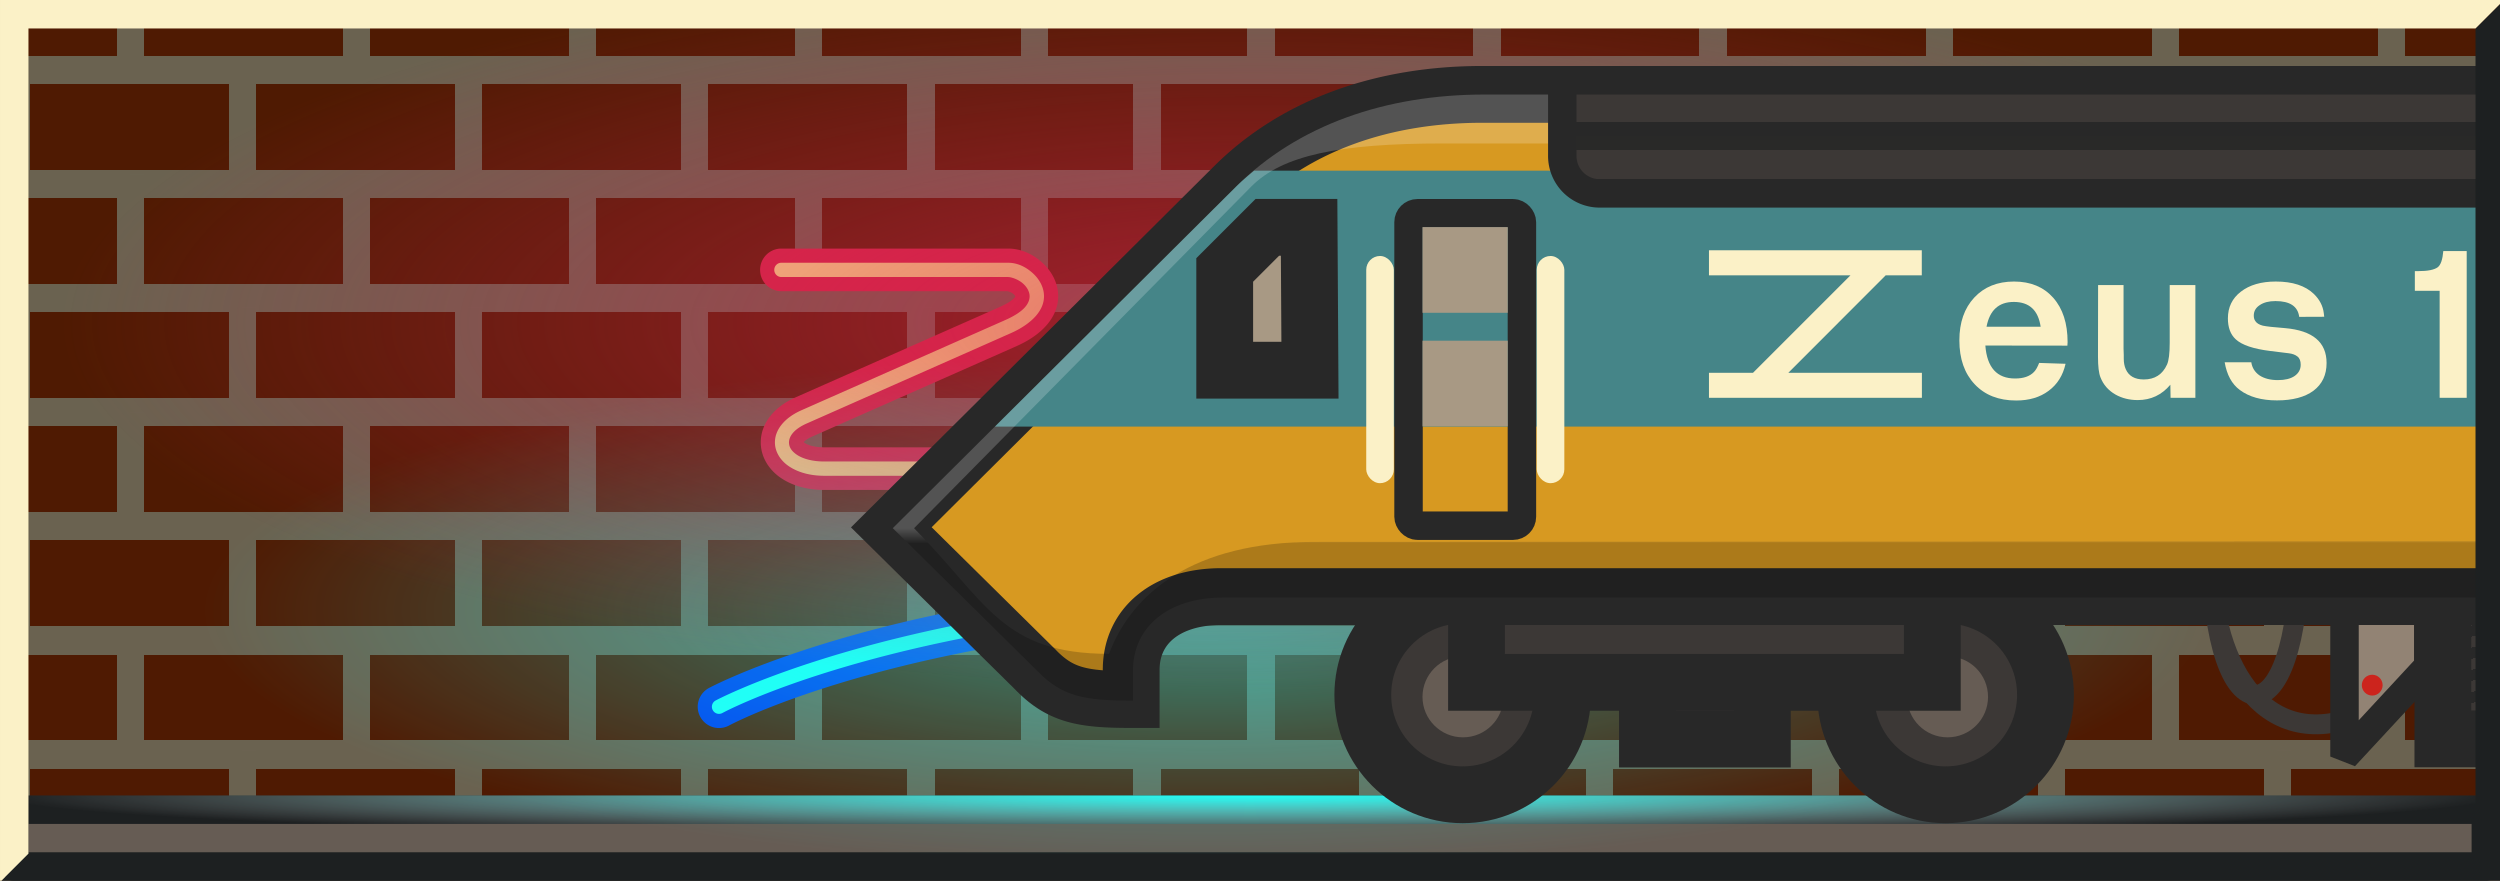 <?xml version="1.0" encoding="UTF-8" standalone="no"?>
<svg xmlns:bx="https://boxy-svg.com" xmlns:dc="http://purl.org/dc/elements/1.1/" xmlns:cc="http://creativecommons.org/ns#" xmlns:rdf="http://www.w3.org/1999/02/22-rdf-syntax-ns#" xmlns:svg="http://www.w3.org/2000/svg" xmlns="http://www.w3.org/2000/svg" xmlns:xlink="http://www.w3.org/1999/xlink" xmlns:sodipodi="http://sodipodi.sourceforge.net/DTD/sodipodi-0.dtd" xmlns:inkscape="http://www.inkscape.org/namespaces/inkscape" width="88" height="31" viewBox="0 0 23.283 8.202" version="1.1" id="svg8" sodipodi:docname="zeus-train-static.svg" inkscape:version="1.0.2-2 (e86c870879, 2021-01-15)">
	<sodipodi:namedview pagecolor="#2c2020" bordercolor="#666666" borderopacity="1" objecttolerance="10" gridtolerance="10" guidetolerance="10" inkscape:pageopacity="0" inkscape:pageshadow="2" inkscape:window-width="1858" inkscape:window-height="1061" id="namedview75" showgrid="false" inkscape:zoom="8" inkscape:cx="58.931898" inkscape:cy="-7.2459383" inkscape:window-x="57" inkscape:window-y="-5" inkscape:window-maximized="1" inkscape:current-layer="svg8" inkscape:document-rotation="0" inkscape:pagecheckerboard="true"/>
	<defs id="defs2">
		<linearGradient inkscape:collect="always" id="linearGradient2993">
			<stop style="stop-color:#20fff6;stop-opacity:1" offset="0" id="stop2989"/>
			<stop style="stop-color:#ffffff;stop-opacity:0" offset="1" id="stop2991"/>
		</linearGradient>
		<linearGradient inkscape:collect="always" id="pink-glow">
			<stop style="stop-color:#d5244a;stop-opacity:0.65" offset="0" id="stop2948"/>
			<stop style="stop-color:#d5244a;stop-opacity:0" offset="1" id="stop2950"/>
		</linearGradient>
		<linearGradient inkscape:collect="always" id="glow">
			<stop style="stop-color:#20fff6;stop-opacity:0.5" offset="0" id="stop2936"/>
			<stop style="stop-color:#20fff6;stop-opacity:0" offset="1" id="stop2938"/>
		</linearGradient>
		<inkscape:path-effect effect="fillet_chamfer" id="path-effect2924" is_visible="true" lpeversion="1" satellites_param="F,0,0,1,0,0.5,0,1 @ F,0,0,1,0,0.5,0,1 @ F,0,0,1,0,0.5,0,1 @ F,0,0,1,0,0.5,0,1 @ F,0,0,1,0,0.5,0,1 @ F,0,0,1,0,0.5,0,1 @ F,0,0,1,0,0.5,0,1 @ F,0,0,1,0,0.5,0,1 @ F,0,0,1,0,0.5,0,1 @ F,0,0,1,0,0.5,0,1 @ F,0,0,1,0,0.5,0,1 @ F,0,0,1,0,0.5,0,1" unit="px" method="auto" mode="F" radius="0.5" chamfer_steps="1" flexible="false" use_knot_distance="true" apply_no_radius="true" apply_with_radius="true" only_selected="false" hide_knots="false"/>
		<inkscape:path-effect effect="fillet_chamfer" id="path-effect2922" is_visible="true" lpeversion="1" satellites_param="F,0,0,1,0,0,0,1 @ F,0,0,1,0,0,0,1 @ F,0,0,1,0,0,0,1 @ F,0,0,1,0,0,0,1 @ F,0,0,1,0,0,0,1 @ F,0,0,1,0,0,0,1 @ F,0,0,1,0,0,0,1 @ F,0,0,1,0,0,0,1 @ F,0,0,1,0,0.5,0,1 @ F,0,0,1,0,0.5,0,1 @ F,0,0,1,0,0,0,1 @ F,0,0,1,0,0,0,1 @ F,0,0,1,0,0,0,1 @ F,0,0,1,0,0,0,1 @ F,0,0,1,0,0,0,1 @ F,0,0,1,0,0,0,1 @ F,0,0,1,0,0,0,1 @ F,0,0,1,0,0,0,1 @ F,0,1,1,0,0.5,0,1 @ F,0,1,1,0,0.5,0,1" unit="px" method="auto" mode="F" radius="0.5" chamfer_steps="1" flexible="false" use_knot_distance="true" apply_no_radius="true" apply_with_radius="true" only_selected="true" hide_knots="false"/>
		<inkscape:path-effect effect="fillet_chamfer" id="path-effect2920" is_visible="true" lpeversion="1" satellites_param="F,0,0,1,0,0.5,0,1 @ F,0,0,1,0,0.5,0,1 @ F,0,0,1,0,0.5,0,1 @ F,0,0,1,0,0.5,0,1 @ F,0,0,1,0,0.5,0,1 @ F,0,0,1,0,0.5,0,1 @ F,0,0,1,0,0.5,0,1 @ F,0,0,1,0,0.5,0,1 @ F,0,0,1,0,0.5,0,1 @ F,0,0,1,0,0.5,0,1" unit="px" method="auto" mode="F" radius="0.5" chamfer_steps="1" flexible="false" use_knot_distance="true" apply_no_radius="true" apply_with_radius="true" only_selected="false" hide_knots="false"/>
		<inkscape:path-effect effect="fillet_chamfer" id="path-effect2622" is_visible="true" lpeversion="1" satellites_param="F,0,0,1,0,0,0,1 @ F,0,0,1,0,0.415,0,1 @ F,0,0,1,0,0,0,1 @ F,0,0,1,0,0.348,0,1" unit="px" method="auto" mode="F" radius="0" chamfer_steps="1" flexible="false" use_knot_distance="true" apply_no_radius="true" apply_with_radius="true" only_selected="false" hide_knots="false"/>
		<inkscape:path-effect effect="fillet_chamfer" id="path-effect2620" is_visible="true" lpeversion="1" satellites_param="F,0,0,1,0,0,0,1 @ F,0,0,1,0,0,0,1 @ F,0,0,1,0,0,0,1 @ F,0,0,1,0,0,0,1 @ F,0,0,1,0,0,0,1 @ F,0,0,1,0,0,0,1 @ F,0,0,1,0,0,0,1 @ F,0,0,1,0,0.93,0,1 @ F,0,0,1,0,0.937,0,1" unit="px" method="auto" mode="F" radius="0.25" chamfer_steps="1" flexible="false" use_knot_distance="true" apply_no_radius="true" apply_with_radius="true" only_selected="true" hide_knots="false"/>
		<inkscape:path-effect effect="fillet_chamfer" id="path-effect2360" is_visible="true" lpeversion="1" satellites_param="F,0,0,1,0,0.392,0,1 @ F,0,0,1,0,0.415,0,1 @ F,0,0,1,0,0,0,1 @ F,0,0,1,0,0,0,1" unit="px" method="auto" mode="F" radius="0.25" chamfer_steps="1" flexible="false" use_knot_distance="true" apply_no_radius="true" apply_with_radius="true" only_selected="true" hide_knots="false"/>
		<linearGradient id="battery">
			<stop style="stop-color:#504945;stop-opacity:1" offset="0" id="stop1325"/>
			<stop style="stop-color:#504945;stop-opacity:0.996" offset="0.5" id="stop1327"/>
			<stop style="stop-color:#3c3836;stop-opacity:1" offset="0.5" id="stop1329"/>
			<stop style="stop-color:#3c3836;stop-opacity:1" offset="1" id="stop1331"/>
		</linearGradient>
		<inkscape:path-effect effect="fillet_chamfer" id="path-effect1207" is_visible="true" lpeversion="1" satellites_param="F,0,0,1,0,0.392,0,1 @ F,0,0,1,0,0.415,0,1 @ F,0,0,1,0,0,0,1 @ F,0,0,1,0,0,0,1" unit="px" method="auto" mode="F" radius="0.25" chamfer_steps="1" flexible="false" use_knot_distance="true" apply_no_radius="true" apply_with_radius="true" only_selected="true" hide_knots="false"/>
		<inkscape:path-effect effect="fillet_chamfer" id="path-effect944" is_visible="true" lpeversion="1" satellites_param="F,0,0,1,0,0.5,0,1 @ F,0,0,1,0,0.5,0,1 @ F,0,0,1,0,0.5,0,1 @ F,0,0,1,0,0.5,0,1 @ F,0,0,1,0,0.5,0,1 @ F,0,0,1,0,0.5,0,1 @ F,0,0,1,0,0.5,0,1 @ F,0,0,1,0,0.5,0,1 @ F,0,0,1,0,0.5,0,1 @ F,0,0,1,0,0.5,0,1 @ F,0,0,1,0,0.5,0,1 @ F,0,0,1,0,0.5,0,1" unit="px" method="auto" mode="F" radius="0.5" chamfer_steps="1" flexible="false" use_knot_distance="true" apply_no_radius="true" apply_with_radius="true" only_selected="false" hide_knots="false"/>
		<inkscape:path-effect effect="fillet_chamfer" id="path-effect942" is_visible="true" lpeversion="1" satellites_param="F,0,0,1,0,0.5,0,1 @ F,0,0,1,0,0.5,0,1 @ F,0,0,1,0,0.5,0,1 @ F,0,0,1,0,0.5,0,1 @ F,0,0,1,0,0.5,0,1 @ F,0,0,1,0,0.5,0,1 @ F,0,0,1,0,0.5,0,1 @ F,0,0,1,0,0.5,0,1 @ F,0,0,1,0,0.5,0,1 @ F,0,0,1,0,0.5,0,1" unit="px" method="auto" mode="F" radius="0.5" chamfer_steps="1" flexible="false" use_knot_distance="true" apply_no_radius="true" apply_with_radius="true" only_selected="false" hide_knots="false"/>
		<inkscape:path-effect effect="fillet_chamfer" id="path-effect940" is_visible="true" lpeversion="1" satellites_param="F,0,0,1,0,0,0,1 @ F,0,0,1,0,0,0,1 @ F,0,0,1,0,0,0,1 @ F,0,0,1,0,0,0,1 @ F,0,0,1,0,0,0,1 @ F,0,0,1,0,0,0,1 @ F,0,0,1,0,0,0,1 @ F,0,0,1,0,0,0,1 @ F,0,0,1,0,0.5,0,1 @ F,0,0,1,0,0.5,0,1 @ F,0,0,1,0,0,0,1 @ F,0,0,1,0,0,0,1 @ F,0,0,1,0,0,0,1 @ F,0,0,1,0,0,0,1 @ F,0,0,1,0,0,0,1 @ F,0,0,1,0,0,0,1 @ F,0,0,1,0,0,0,1 @ F,0,0,1,0,0,0,1 @ F,0,1,1,0,0.5,0,1 @ F,0,1,1,0,0.5,0,1" unit="px" method="auto" mode="F" radius="0.5" chamfer_steps="1" flexible="false" use_knot_distance="true" apply_no_radius="true" apply_with_radius="true" only_selected="true" hide_knots="false"/>
		<linearGradient id="ver-mortar">
			<stop style="stop-color:#6a6250;stop-opacity:1" offset="0" id="stop2482"/>
			<stop style="stop-color:#6a6250;stop-opacity:0.996" offset="0.121" id="stop2484"/>
			<stop style="stop-color:#6a6250;stop-opacity:0" offset="0.121" id="stop2486"/>
			<stop style="stop-color:#6a6250;stop-opacity:0" offset="1" id="stop2488"/>
		</linearGradient>
		<linearGradient id="hor-mortar">
			<stop style="stop-color:#6a6250;stop-opacity:1" offset="0" id="stop2439"/>
			<stop style="stop-color:#6a6250;stop-opacity:0.996" offset="0.247" id="stop2441"/>
			<stop style="stop-color:#076678;stop-opacity:0" offset="0.247" id="stop2443"/>
			<stop style="stop-color:#6a6250;stop-opacity:0" offset="1" id="stop2445"/>
		</linearGradient>
		<linearGradient inkscape:collect="always" id="linearGradient947">
			<stop style="stop-color:#ffffff;stop-opacity:1" offset="0" id="stop943"/>
			<stop style="stop-color:#000000;stop-opacity:1" offset="1" id="stop945"/>
		</linearGradient>
		<inkscape:path-effect effect="fillet_chamfer" id="path-effect913" is_visible="true" lpeversion="1" satellites_param="F,0,0,1,0,0,0,1 @ F,0,0,1,0,0.415,0,1 @ F,0,0,1,0,0,0,1 @ F,0,0,1,0,0.348,0,1" unit="px" method="auto" mode="F" radius="0" chamfer_steps="1" flexible="false" use_knot_distance="true" apply_no_radius="true" apply_with_radius="true" only_selected="false" hide_knots="false"/>
		<linearGradient id="grille">
			<stop style="stop-color:#076678;stop-opacity:1" offset="0" id="stop895"/>
			<stop style="stop-color:#076678;stop-opacity:0.996" offset="0.5" id="stop897"/>
			<stop style="stop-color:#076678;stop-opacity:0" offset="0.5" id="stop899"/>
			<stop style="stop-color:#076678;stop-opacity:0" offset="1" id="stop901"/>
		</linearGradient>
		<inkscape:path-effect effect="fillet_chamfer" id="path-effect912" is_visible="true" lpeversion="1" satellites_param="F,0,0,1,0,0,0,1 @ F,0,0,1,0,0,0,1 @ F,0,0,1,0,0,0,1 @ F,0,0,1,0,0,0,1 @ F,0,0,1,0,0,0,1 @ F,0,0,1,0,0,0,1 @ F,0,0,1,0,0,0,1 @ F,0,0,1,0,0.93,0,1 @ F,0,0,1,0,0.937,0,1" unit="px" method="auto" mode="F" radius="0.25" chamfer_steps="1" flexible="false" use_knot_distance="true" apply_no_radius="true" apply_with_radius="true" only_selected="true" hide_knots="false"/>
		<linearGradient id="roof-5">
			<stop style="stop-color:#282828;stop-opacity:1" offset="0" id="stop3016"/>
			<stop style="stop-color:#282828;stop-opacity:0.996" offset="0.5" id="stop3028"/>
			<stop style="stop-color:#3c3836;stop-opacity:1" offset="0.5" id="stop3032"/>
			<stop style="stop-color:#3c3836;stop-opacity:1" offset="1" id="stop3018"/>
		</linearGradient>
		<linearGradient id="linearGradient3030" gradientUnits="userSpaceOnUse" x1="29.424" y1="2.116" x2="29.424" y2="2.647" spreadMethod="repeat" xlink:href="#grille"/>
		<linearGradient id="linearGradient878" gradientUnits="userSpaceOnUse" x1="29.424" y1="2.116" x2="29.424" y2="2.647" spreadMethod="repeat" gradientTransform="matrix(0.974,0,0,1,-11.369,-1.511)" xlink:href="#roof-5"/>
		<linearGradient inkscape:collect="always" xlink:href="#linearGradient947" id="linearGradient949" x1="32.125" y1="18.562" x2="32.125" y2="19.105" gradientUnits="userSpaceOnUse"/>
		<linearGradient id="linearGradient3030-3" gradientUnits="userSpaceOnUse" x1="29.424" y1="2.271" x2="29.424" y2="2.579" spreadMethod="repeat" xlink:href="#hor-mortar" gradientTransform="matrix(5.496,0,0,3.441,-146.954,-7.284)"/>
		<linearGradient inkscape:collect="always" xlink:href="#ver-mortar" id="linearGradient2479" gradientUnits="userSpaceOnUse" gradientTransform="matrix(20.772,0,0,13.007,-555.418,-27.532)" x1="27.124" y1="2.577" x2="27.507" y2="2.577" spreadMethod="repeat"/>
		<linearGradient inkscape:collect="always" xlink:href="#ver-mortar" id="linearGradient2529" gradientUnits="userSpaceOnUse" gradientTransform="matrix(20.772,0,0,13.007,-555.418,-27.532)" x1="27.317" y1="2.577" x2="27.7" y2="2.577" spreadMethod="repeat"/>
		<linearGradient inkscape:collect="always" xlink:href="#roof-5" id="linearGradient990" x1="25.148" y1="5.882" x2="25.199" y2="6.075" gradientUnits="userSpaceOnUse" spreadMethod="repeat"/>
		<linearGradient inkscape:collect="always" xlink:href="#battery" id="linearGradient1209" gradientUnits="userSpaceOnUse" x1="21.516" y1="5.884" x2="21.092" y2="6.123" spreadMethod="repeat"/>
		<linearGradient inkscape:collect="always" xlink:href="#linearGradient947" id="linearGradient1213" gradientUnits="userSpaceOnUse" x1="32.125" y1="18.562" x2="32.125" y2="19.105" gradientTransform="matrix(-1,0,0,1,297.113,0)"/>
		<linearGradient inkscape:collect="always" xlink:href="#roof-5" id="linearGradient1215" gradientUnits="userSpaceOnUse" gradientTransform="matrix(1.116,0,0,1,-18.693,-1.511)" x1="29.424" y1="2.116" x2="29.424" y2="2.647" spreadMethod="repeat"/>
		<linearGradient inkscape:collect="always" xlink:href="#roof-5" id="linearGradient2178" gradientUnits="userSpaceOnUse" gradientTransform="matrix(1.116,0,0,1,-3.89,1.868)" x1="38.096" y1="1.698" x2="38.574" y2="1.698" spreadMethod="repeat"/>
		<linearGradient inkscape:collect="always" xlink:href="#battery" id="linearGradient2364" gradientUnits="userSpaceOnUse" x1="21.516" y1="5.884" x2="21.092" y2="6.123" spreadMethod="repeat"/>
		<linearGradient inkscape:collect="always" xlink:href="#linearGradient947" id="linearGradient2366" gradientUnits="userSpaceOnUse" gradientTransform="matrix(-1,0,0,1,297.113,0)" x1="32.125" y1="18.562" x2="32.125" y2="19.105"/>
		<linearGradient inkscape:collect="always" xlink:href="#roof-5" id="linearGradient2368" gradientUnits="userSpaceOnUse" gradientTransform="matrix(1.116,0,0,1,-18.693,-1.511)" x1="29.424" y1="2.116" x2="29.424" y2="2.647" spreadMethod="repeat"/>
		<linearGradient inkscape:collect="always" xlink:href="#roof-5" id="linearGradient2624" gradientUnits="userSpaceOnUse" x1="25.148" y1="5.882" x2="25.199" y2="6.075" spreadMethod="repeat"/>
		<linearGradient inkscape:collect="always" xlink:href="#grille" id="linearGradient2626" gradientUnits="userSpaceOnUse" x1="29.424" y1="2.116" x2="29.424" y2="2.647" spreadMethod="repeat"/>
		<linearGradient inkscape:collect="always" xlink:href="#linearGradient947" id="linearGradient2628" gradientUnits="userSpaceOnUse" x1="32.125" y1="18.562" x2="32.125" y2="19.105"/>
		<linearGradient inkscape:collect="always" xlink:href="#roof-5" id="linearGradient2630" gradientUnits="userSpaceOnUse" gradientTransform="matrix(0.974,0,0,1,-11.369,-1.511)" x1="29.424" y1="2.116" x2="29.424" y2="2.647" spreadMethod="repeat"/>
		<radialGradient inkscape:collect="always" xlink:href="#glow" id="radialGradient2942" cx="11.229" cy="5.683" fx="11.229" fy="5.683" r="9.349" gradientTransform="matrix(1,0,0,0.258,0,4.219)" gradientUnits="userSpaceOnUse"/>
		<radialGradient inkscape:collect="always" xlink:href="#pink-glow" id="radialGradient2956" cx="11.675" cy="3.572" fx="11.675" fy="3.572" r="11.113" gradientTransform="matrix(1,0,0,0.308,0,1.909)" gradientUnits="userSpaceOnUse"/>
		<radialGradient inkscape:collect="always" xlink:href="#linearGradient2993" id="radialGradient2995" cx="11.642" cy="-3.857" fx="11.642" fy="-3.857" r="11.642" gradientTransform="matrix(1,0,0,0.034,0,7.539)" gradientUnits="userSpaceOnUse"/>
	</defs>
	<g id="g2404" inkscape:label="bricks" style="display:inline" sodipodi:insensitive="true">
		<rect style="display:inline;fill:#4f1a02;fill-opacity:1;fill-rule:evenodd;stroke:none;stroke-width:0.661;stroke-linecap:round;stroke-miterlimit:9;stop-color:#000000" id="rect830" width="23.283" height="8.202" x="0" y="0" inkscape:label="colour" sodipodi:insensitive="true"/>
		<rect style="display:inline;fill:url(#linearGradient3030-3);fill-opacity:1;fill-rule:evenodd;stroke:none;stroke-width:0.185;stroke-linecap:butt;stroke-linejoin:miter;stroke-miterlimit:4;stroke-dasharray:none;stroke-opacity:1;paint-order:markers stroke fill;stop-color:#000000" id="rect1088-3" width="23.283" height="8.202" x="-1.3404382e-07" y="2.1631958e-08" inkscape:label="hor-mortar" sodipodi:insensitive="true"/>
		<path id="rect1088-3-7" style="display:inline;fill:url(#linearGradient2479);fill-opacity:1;fill-rule:evenodd;stroke:none;stroke-width:0.7;stroke-linecap:butt;stroke-linejoin:miter;stroke-miterlimit:4;stroke-dasharray:none;stroke-opacity:1;paint-order:markers stroke fill;stop-color:#000000" inkscape:label="ver-mortar-1" d="M 0,2.625 V 6.453 H 88 V 2.625 Z m 0,8.18 V 14.625 H 88 V 10.805 Z M 0,18.625 v 3.75 h 88 v -3.75 z m 0,7.75 V 31 h 88 v -4.625 z" transform="scale(0.265)" sodipodi:insensitive="true"/>
		<path id="rect2525" style="display:inline;fill:url(#linearGradient2529);fill-opacity:1;fill-rule:evenodd;stroke:none;stroke-width:0.7;stroke-linecap:butt;stroke-linejoin:miter;stroke-miterlimit:4;stroke-dasharray:none;stroke-opacity:1;paint-order:markers stroke fill;stop-color:#000000" inkscape:label="ver-mortar-2" d="M 0,0 V 2.125 H 88 V 0 Z m 0,6.125 v 4.305 H 88 V 6.125 Z m 0,8.371 v 4.242 h 88 v -4.242 z m 0,7.955 v 4.418 h 88 v -4.418 z" transform="scale(0.265)" sodipodi:insensitive="true"/>
	</g>
	<rect style="opacity:1;fill:#665c54;fill-opacity:1;fill-rule:evenodd;stroke:#1d2021;stroke-width:0.265;stroke-linecap:round;stroke-linejoin:round;stroke-miterlimit:4;stroke-dasharray:none;stroke-opacity:1;stop-color:#000000" id="rect915" width="23.019" height="0.529" x="0.132" y="7.541" rx="0" ry="0" inkscape:label="rail"/>
	<g id="g2604" style="display:inline" inkscape:label="neon">
		<path style="color:#000000;font-style:normal;font-variant:normal;font-weight:normal;font-stretch:normal;font-size:medium;line-height:normal;font-family:sans-serif;font-variant-ligatures:normal;font-variant-position:normal;font-variant-caps:normal;font-variant-numeric:normal;font-variant-alternates:normal;font-variant-east-asian:normal;font-feature-settings:normal;font-variation-settings:normal;text-indent:0;text-align:start;text-decoration:none;text-decoration-line:none;text-decoration-style:solid;text-decoration-color:#000000;letter-spacing:normal;word-spacing:normal;text-transform:none;writing-mode:lr-tb;direction:ltr;text-orientation:mixed;dominant-baseline:auto;baseline-shift:baseline;text-anchor:start;white-space:normal;shape-padding:0;shape-margin:0;inline-size:0;clip-rule:nonzero;display:inline;overflow:visible;visibility:visible;opacity:1;isolation:auto;mix-blend-mode:normal;color-interpolation:sRGB;color-interpolation-filters:linearRGB;solid-color:#000000;solid-opacity:1;vector-effect:none;fill:#076678;fill-opacity:1;fill-rule:nonzero;stroke:none;stroke-linecap:round;stroke-linejoin:miter;stroke-miterlimit:4;stroke-dasharray:none;stroke-dashoffset:0;stroke-opacity:1;color-rendering:auto;image-rendering:auto;shape-rendering:auto;text-rendering:auto;enable-background:accumulate;stop-color:#000000;stop-opacity:1" d="m 16.307,5.02 a 0.132,0.132 0 0 0 -0.053,0.01 c -0.336,0.142 -0.882,0.184 -1.428,0.213 -1.46,0.079 -1.889,0.016 -4.406,0.281 -2.532,0.267 -3.785,0.941 -3.785,0.941 a 0.132,0.132 0 0 0 -0.055,0.18 0.132,0.132 0 0 0 0.18,0.053 c 0,0 1.194,-0.648 3.689,-0.91 2.51,-0.264 2.92,-0.2 4.391,-0.279 0.548,-0.029 1.107,-0.062 1.516,-0.234 A 0.132,0.132 0 0 0 16.428,5.1 0.132,0.132 0 0 0 16.307,5.02 Z" id="path2595" inkscape:label="underscore"/>
		<path id="rect2579" style="color:#000000;font-style:normal;font-variant:normal;font-weight:normal;font-stretch:normal;font-size:medium;line-height:normal;font-family:sans-serif;font-variant-ligatures:normal;font-variant-position:normal;font-variant-caps:normal;font-variant-numeric:normal;font-variant-alternates:normal;font-variant-east-asian:normal;font-feature-settings:normal;font-variation-settings:normal;text-indent:0;text-align:start;text-decoration:none;text-decoration-line:none;text-decoration-style:solid;text-decoration-color:#000000;letter-spacing:normal;word-spacing:normal;text-transform:none;writing-mode:lr-tb;direction:ltr;text-orientation:mixed;dominant-baseline:auto;baseline-shift:baseline;text-anchor:start;white-space:normal;shape-padding:0;shape-margin:0;inline-size:0;clip-rule:nonzero;display:inline;overflow:visible;visibility:visible;opacity:1;isolation:auto;mix-blend-mode:normal;color-interpolation:sRGB;color-interpolation-filters:linearRGB;solid-color:#000000;solid-opacity:1;vector-effect:none;fill:#b57614;fill-opacity:1;fill-rule:evenodd;stroke:none;stroke-width:3.78;stroke-linecap:round;stroke-linejoin:round;stroke-miterlimit:4;stroke-dasharray:none;stroke-dashoffset:0;stroke-opacity:1;color-rendering:auto;image-rendering:auto;shape-rendering:auto;text-rendering:auto;enable-background:accumulate;stop-color:#000000;stop-opacity:1" d="m 47.008,10.438 v 3.303 c 0,0.276 -0.004,0.726 0.041,0.998 0.211,1.263 1.21,2.262 2.473,2.473 0.272,0.045 0.724,0.045 0.996,6e-5 1.264,-0.211 2.268,-1.21 2.48,-2.473 0.046,-0.272 0.041,-0.722 0.041,-0.998 V 10.438 a 0.5,0.5 45 0 0 -0.5,-0.5 h -0.004 a 0.5,0.5 135 0 0 -0.5,0.5 v 3.303 c 0,0.276 0.006,0.728 -0.06,0.995 -0.178,0.722 -0.739,1.283 -1.461,1.461 -0.267,0.066 -0.723,0.066 -0.99,-1.23e-4 -0.72,-0.178 -1.277,-0.739 -1.453,-1.461 -0.066,-0.268 -0.059,-0.719 -0.059,-0.995 V 10.438 a 0.5,0.5 45 0 0 -0.5,-0.5 h -0.004 a 0.5,0.5 135 0 0 -0.5,0.5 z" transform="scale(0.265)" inkscape:path-effect="#path-effect942" inkscape:original-d="m 47.007812,9.9375 v 4.302734 c 0,1.660945 1.350776,3.011719 3.011719,3.011719 1.660944,0 3.019532,-1.350774 3.019531,-3.011719 V 9.9375 h -1.003906 v 4.302734 c 0,1.124242 -0.891382,2.015625 -2.015625,2.015625 -1.124243,0 -2.007812,-0.891383 -2.007812,-2.015625 V 9.9375 Z" inkscape:label="s"/>
		<path id="rect2581" style="color:#000000;font-style:normal;font-variant:normal;font-weight:normal;font-stretch:normal;font-size:medium;line-height:normal;font-family:sans-serif;font-variant-ligatures:normal;font-variant-position:normal;font-variant-caps:normal;font-variant-numeric:normal;font-variant-alternates:normal;font-variant-east-asian:normal;font-feature-settings:normal;font-variation-settings:normal;text-indent:0;text-align:start;text-decoration:none;text-decoration-line:none;text-decoration-style:solid;text-decoration-color:#000000;letter-spacing:normal;word-spacing:normal;text-transform:none;writing-mode:lr-tb;direction:ltr;text-orientation:mixed;dominant-baseline:auto;baseline-shift:baseline;text-anchor:start;white-space:normal;shape-padding:0;shape-margin:0;inline-size:0;clip-rule:nonzero;display:inline;overflow:visible;visibility:visible;opacity:1;isolation:auto;mix-blend-mode:normal;color-interpolation:sRGB;color-interpolation-filters:linearRGB;solid-color:#000000;solid-opacity:1;vector-effect:none;fill:#b57614;fill-opacity:1;fill-rule:evenodd;stroke:none;stroke-width:3.78;stroke-linecap:round;stroke-linejoin:round;stroke-miterlimit:4;stroke-dasharray:none;stroke-dashoffset:0;stroke-opacity:1;color-rendering:auto;image-rendering:auto;shape-rendering:auto;text-rendering:auto;enable-background:accumulate;stop-color:#000000;stop-opacity:1" d="m 57.01,9.994 c -1.101,0 -2.021,0.869 -2.021,1.957 v 0.088 c 0,1.089 0.92,1.965 2.021,1.965 h 2.045 c 0.588,0 1.027,0.424 1.027,0.951 v 0.09 c 0,0.527 -0.439,0.951 -1.027,0.951 H 55.5 a 0.5,0.5 135 0 0 -0.5,0.5 V 16.5 a 0.5,0.5 45 0 0 0.5,0.5 h 3.555 c 1.101,0 2.023,-0.867 2.023,-1.955 v -0.09 C 61.078,13.867 60.156,13 59.055,13 h -2.045 c -0.588,0 -1.025,-0.434 -1.025,-0.961 v -0.088 c 0,-0.527 0.437,-0.953 1.025,-0.953 h 3.568 a 0.5,0.5 135 0 0 0.5,-0.5 v -0.004 a 0.5,0.5 45 0 0 -0.5,-0.5 z" transform="scale(0.265)" sodipodi:nodetypes="sssccsssccsssccsssccs" inkscape:path-effect="#path-effect940" inkscape:original-d="m 57.009766,9.9941406 c -1.101366,0 -2.021485,0.8685244 -2.021485,1.9570314 v 0.08789 c 0,1.088507 0.920119,1.964844 2.021485,1.964844 h 2.044922 c 0.587998,0 1.027343,0.423762 1.027343,0.951172 v 0.08984 c 0,0.52741 -0.439345,0.951172 -1.027343,0.951172 H 55 V 17 h 4.054688 c 1.101368,0 2.023437,-0.86657 2.023437,-1.955078 v -0.08984 C 61.078125,13.866566 60.156056,13 59.054688,13 h -2.044922 c -0.588,0 -1.025391,-0.433529 -1.025391,-0.960938 v -0.08789 c 0,-0.527409 0.437391,-0.953125 1.025391,-0.953125 h 4.068359 V 9.9941406 Z" inkscape:label="u"/>
		<path style="color:#000000;font-style:normal;font-variant:normal;font-weight:normal;font-stretch:normal;font-size:medium;line-height:normal;font-family:sans-serif;font-variant-ligatures:normal;font-variant-position:normal;font-variant-caps:normal;font-variant-numeric:normal;font-variant-alternates:normal;font-variant-east-asian:normal;font-feature-settings:normal;font-variation-settings:normal;text-indent:0;text-align:start;text-decoration:none;text-decoration-line:none;text-decoration-style:solid;text-decoration-color:#000000;letter-spacing:normal;word-spacing:normal;text-transform:none;writing-mode:lr-tb;direction:ltr;text-orientation:mixed;dominant-baseline:auto;baseline-shift:baseline;text-anchor:start;white-space:normal;shape-padding:0;shape-margin:0;inline-size:0;clip-rule:nonzero;display:inline;overflow:visible;visibility:visible;opacity:1;isolation:auto;mix-blend-mode:normal;color-interpolation:sRGB;color-interpolation-filters:linearRGB;solid-color:#000000;solid-opacity:1;vector-effect:none;fill:#b57614;fill-opacity:1;fill-rule:nonzero;stroke:none;stroke-linecap:round;stroke-linejoin:miter;stroke-miterlimit:4;stroke-dasharray:none;stroke-dashoffset:0;stroke-opacity:1;color-rendering:auto;image-rendering:auto;shape-rendering:auto;text-rendering:auto;enable-background:accumulate;stop-color:#000000;stop-opacity:1" d="m 10.957,3.441 a 0.132,0.132 0 0 0 -0.133,0.131 0.132,0.132 0 0 0 0.133,0.133 h 0.607 A 0.132,0.132 0 0 0 11.697,3.572 0.132,0.132 0 0 0 11.564,3.441 Z" id="path2593" inkscape:label="e"/>
		<path id="rect2577" style="color:#000000;font-style:normal;font-variant:normal;font-weight:normal;font-stretch:normal;font-size:medium;line-height:normal;font-family:sans-serif;font-variant-ligatures:normal;font-variant-position:normal;font-variant-caps:normal;font-variant-numeric:normal;font-variant-alternates:normal;font-variant-east-asian:normal;font-feature-settings:normal;font-variation-settings:normal;text-indent:0;text-align:start;text-decoration:none;text-decoration-line:none;text-decoration-style:solid;text-decoration-color:#000000;letter-spacing:normal;word-spacing:normal;text-transform:none;writing-mode:lr-tb;direction:ltr;text-orientation:mixed;dominant-baseline:auto;baseline-shift:baseline;text-anchor:start;white-space:normal;shape-padding:0;shape-margin:0;inline-size:0;clip-rule:nonzero;display:inline;overflow:visible;visibility:visible;opacity:1;isolation:auto;mix-blend-mode:normal;color-interpolation:sRGB;color-interpolation-filters:linearRGB;solid-color:#000000;solid-opacity:1;vector-effect:none;fill:#b57614;fill-opacity:1;fill-rule:evenodd;stroke:none;stroke-width:3.78;stroke-linecap:round;stroke-linejoin:round;stroke-miterlimit:4;stroke-dasharray:none;stroke-dashoffset:0;stroke-opacity:1;color-rendering:auto;image-rendering:auto;shape-rendering:auto;text-rendering:auto;enable-background:accumulate;stop-color:#000000;stop-opacity:1" d="m 40.365,10.018 c -0.632,0.174 -1.133,0.674 -1.308,1.306 -0.073,0.265 -0.067,0.718 -0.067,0.994 v 2.314 c 0,0.276 -0.006,0.729 0.067,0.994 0.175,0.634 0.676,1.138 1.308,1.314 0.265,0.074 0.718,0.067 0.994,0.067 h 3.498 a 0.5,0.5 135 0 0 0.5,-0.5 v -0.004 a 0.5,0.5 45 0 0 -0.5,-0.5 h -3.498 c -0.276,0 -0.744,0.011 -0.974,-0.135 -0.105,-0.067 -0.195,-0.156 -0.261,-0.261 -0.146,-0.23 -0.135,-0.698 -0.135,-0.974 v -2.314 c 0,-0.276 -0.011,-0.745 0.136,-0.974 0.067,-0.103 0.155,-0.191 0.26,-0.256 0.231,-0.145 0.699,-0.133 0.975,-0.133 h 3.498 a 0.5,0.5 135 0 0 0.5,-0.5 v -0.004 a 0.5,0.5 45 0 0 -0.5,-0.5 l -3.498,5e-7 c -0.276,0 -0.729,-0.007 -0.994,0.067 z" transform="scale(0.265)" sodipodi:nodetypes="ssssccssssccs" inkscape:path-effect="#path-effect944" inkscape:original-d="m 40.859375,9.9511719 c -1.027344,2e-7 -1.869141,0.8398461 -1.869141,1.8671871 v 3.314453 c 0,1.027343 0.841797,1.875001 1.869141,1.875 h 4.497551 v -1.003959 h -4.497551 c -0.490639,0 -0.871094,-0.380454 -0.871094,-0.871094 v -3.314453 c 0,-0.490639 0.380455,-0.863281 0.871094,-0.863281 h 4.497551 V 9.9511712 Z" inkscape:label="e"/>
		<path style="color:#000000;font-style:normal;font-variant:normal;font-weight:normal;font-stretch:normal;font-size:medium;line-height:normal;font-family:sans-serif;font-variant-ligatures:normal;font-variant-position:normal;font-variant-caps:normal;font-variant-numeric:normal;font-variant-alternates:normal;font-variant-east-asian:normal;font-feature-settings:normal;font-variation-settings:normal;text-indent:0;text-align:start;text-decoration:none;text-decoration-line:none;text-decoration-style:solid;text-decoration-color:#000000;letter-spacing:normal;word-spacing:normal;text-transform:none;writing-mode:lr-tb;direction:ltr;text-orientation:mixed;dominant-baseline:auto;baseline-shift:baseline;text-anchor:start;white-space:normal;shape-padding:0;shape-margin:0;inline-size:0;clip-rule:nonzero;display:inline;overflow:visible;visibility:visible;opacity:1;isolation:auto;mix-blend-mode:normal;color-interpolation:sRGB;color-interpolation-filters:linearRGB;solid-color:#000000;solid-opacity:1;vector-effect:none;fill:#b57614;fill-opacity:1;fill-rule:nonzero;stroke:none;stroke-linecap:round;stroke-linejoin:round;stroke-miterlimit:4;stroke-dasharray:none;stroke-dashoffset:0;stroke-opacity:1;color-rendering:auto;image-rendering:auto;shape-rendering:auto;text-rendering:auto;enable-background:accumulate;stop-color:#000000;stop-opacity:1" d="M 7.275,2.381 A 0.132,0.132 0 0 0 7.145,2.514 0.132,0.132 0 0 0 7.275,2.646 h 2.111 c 0.017,0 0.063,0.015 0.094,0.041 0.031,0.026 0.043,0.054 0.043,0.072 0,0.025 -0.015,0.085 -0.189,0.162 l -1.898,0.84 c -0.172,0.076 -0.285,0.207 -0.285,0.359 0,0.115 0.067,0.216 0.162,0.279 0.095,0.063 0.219,0.098 0.363,0.098 H 9.65 A 0.132,0.132 0 0 0 9.781,4.365 0.132,0.132 0 0 0 9.65,4.232 H 7.676 c -0.103,0 -0.177,-0.024 -0.217,-0.051 -0.04,-0.027 -0.045,-0.047 -0.045,-0.061 0,-0.017 0.015,-0.067 0.129,-0.117 L 9.439,3.164 C 9.663,3.065 9.789,2.919 9.789,2.76 9.789,2.643 9.725,2.547 9.65,2.484 9.576,2.421 9.487,2.381 9.387,2.381 Z" id="path2573" inkscape:label="z"/>
	</g>
	<g id="g2918" style="display:inline" inkscape:label="neon-glow">
		<path style="color:#000000;font-style:normal;font-variant:normal;font-weight:normal;font-stretch:normal;font-size:medium;line-height:normal;font-family:sans-serif;font-variant-ligatures:normal;font-variant-position:normal;font-variant-caps:normal;font-variant-numeric:normal;font-variant-alternates:normal;font-variant-east-asian:normal;font-feature-settings:normal;font-variation-settings:normal;text-indent:0;text-align:start;text-decoration:none;text-decoration-line:none;text-decoration-style:solid;text-decoration-color:#000000;letter-spacing:normal;word-spacing:normal;text-transform:none;writing-mode:lr-tb;direction:ltr;text-orientation:mixed;dominant-baseline:auto;baseline-shift:baseline;text-anchor:start;white-space:normal;shape-padding:0;shape-margin:0;inline-size:0;clip-rule:nonzero;display:inline;overflow:visible;visibility:visible;opacity:1;isolation:auto;mix-blend-mode:normal;color-interpolation:sRGB;color-interpolation-filters:linearRGB;solid-color:#000000;solid-opacity:1;vector-effect:none;fill:#20fff6;fill-opacity:1;fill-rule:nonzero;stroke:#0038ee;stroke-width:0.132;stroke-linecap:round;stroke-linejoin:miter;stroke-miterlimit:4;stroke-dasharray:none;stroke-dashoffset:0;stroke-opacity:1;color-rendering:auto;image-rendering:auto;shape-rendering:auto;text-rendering:auto;enable-background:accumulate;stop-color:#000000;stop-opacity:1" d="m 16.307,5.02 a 0.132,0.132 0 0 0 -0.053,0.01 c -0.336,0.142 -0.882,0.184 -1.428,0.213 -1.46,0.079 -1.889,0.016 -4.406,0.281 -2.532,0.267 -3.785,0.941 -3.785,0.941 a 0.132,0.132 0 0 0 -0.055,0.18 0.132,0.132 0 0 0 0.18,0.053 c 0,0 1.194,-0.648 3.689,-0.91 2.51,-0.264 2.92,-0.2 4.391,-0.279 0.548,-0.029 1.107,-0.062 1.516,-0.234 A 0.132,0.132 0 0 0 16.428,5.1 0.132,0.132 0 0 0 16.307,5.02 Z" id="path2906" inkscape:label="underscore"/>
		<path id="path2908" style="color:#000000;font-style:normal;font-variant:normal;font-weight:normal;font-stretch:normal;font-size:medium;line-height:normal;font-family:sans-serif;font-variant-ligatures:normal;font-variant-position:normal;font-variant-caps:normal;font-variant-numeric:normal;font-variant-alternates:normal;font-variant-east-asian:normal;font-feature-settings:normal;font-variation-settings:normal;text-indent:0;text-align:start;text-decoration:none;text-decoration-line:none;text-decoration-style:solid;text-decoration-color:#000000;letter-spacing:normal;word-spacing:normal;text-transform:none;writing-mode:lr-tb;direction:ltr;text-orientation:mixed;dominant-baseline:auto;baseline-shift:baseline;text-anchor:start;white-space:normal;shape-padding:0;shape-margin:0;inline-size:0;clip-rule:nonzero;display:inline;overflow:visible;visibility:visible;opacity:1;isolation:auto;mix-blend-mode:normal;color-interpolation:sRGB;color-interpolation-filters:linearRGB;solid-color:#000000;solid-opacity:1;vector-effect:none;fill:#ffee94;fill-opacity:1;fill-rule:evenodd;stroke:#d5244a;stroke-width:0.5;stroke-linecap:round;stroke-linejoin:round;stroke-miterlimit:4;stroke-dasharray:none;stroke-dashoffset:0;stroke-opacity:1;paint-order:normal;color-rendering:auto;image-rendering:auto;shape-rendering:auto;text-rendering:auto;enable-background:accumulate;stop-color:#000000;stop-opacity:1" d="m 47.008,10.438 v 3.303 c 0,0.276 -0.004,0.726 0.041,0.998 0.211,1.263 1.21,2.262 2.473,2.473 0.272,0.045 0.724,0.045 0.996,6e-5 1.264,-0.211 2.268,-1.21 2.48,-2.473 0.046,-0.272 0.041,-0.722 0.041,-0.998 V 10.438 a 0.5,0.5 45 0 0 -0.5,-0.5 h -0.004 a 0.5,0.5 135 0 0 -0.5,0.5 v 3.303 c 0,0.276 0.006,0.728 -0.06,0.995 -0.178,0.722 -0.739,1.283 -1.461,1.461 -0.267,0.066 -0.723,0.066 -0.99,-1.23e-4 -0.72,-0.178 -1.277,-0.739 -1.453,-1.461 -0.066,-0.268 -0.059,-0.719 -0.059,-0.995 V 10.438 a 0.5,0.5 45 0 0 -0.5,-0.5 h -0.004 a 0.5,0.5 135 0 0 -0.5,0.5 z" transform="scale(0.265)" inkscape:path-effect="#path-effect2920" inkscape:original-d="m 47.007812,9.9375 v 4.302734 c 0,1.660945 1.350776,3.011719 3.011719,3.011719 1.660944,0 3.019532,-1.350774 3.019531,-3.011719 V 9.9375 h -1.003906 v 4.302734 c 0,1.124242 -0.891382,2.015625 -2.015625,2.015625 -1.124243,0 -2.007812,-0.891383 -2.007812,-2.015625 V 9.9375 Z" inkscape:label="s"/>
		<path id="path2910" style="color:#000000;font-style:normal;font-variant:normal;font-weight:normal;font-stretch:normal;font-size:medium;line-height:normal;font-family:sans-serif;font-variant-ligatures:normal;font-variant-position:normal;font-variant-caps:normal;font-variant-numeric:normal;font-variant-alternates:normal;font-variant-east-asian:normal;font-feature-settings:normal;font-variation-settings:normal;text-indent:0;text-align:start;text-decoration:none;text-decoration-line:none;text-decoration-style:solid;text-decoration-color:#000000;letter-spacing:normal;word-spacing:normal;text-transform:none;writing-mode:lr-tb;direction:ltr;text-orientation:mixed;dominant-baseline:auto;baseline-shift:baseline;text-anchor:start;white-space:normal;shape-padding:0;shape-margin:0;inline-size:0;clip-rule:nonzero;display:inline;overflow:visible;visibility:visible;opacity:1;isolation:auto;mix-blend-mode:normal;color-interpolation:sRGB;color-interpolation-filters:linearRGB;solid-color:#000000;solid-opacity:1;vector-effect:none;fill:#ffee94;fill-opacity:1;fill-rule:evenodd;stroke:#d5244a;stroke-width:0.5;stroke-linecap:round;stroke-linejoin:round;stroke-miterlimit:4;stroke-dasharray:none;stroke-dashoffset:0;stroke-opacity:1;paint-order:normal;color-rendering:auto;image-rendering:auto;shape-rendering:auto;text-rendering:auto;enable-background:accumulate;stop-color:#000000;stop-opacity:1" d="m 57.01,9.994 c -1.101,0 -2.021,0.869 -2.021,1.957 v 0.088 c 0,1.089 0.92,1.965 2.021,1.965 h 2.045 c 0.588,0 1.027,0.424 1.027,0.951 v 0.09 c 0,0.527 -0.439,0.951 -1.027,0.951 H 55.5 a 0.5,0.5 135 0 0 -0.5,0.5 V 16.5 a 0.5,0.5 45 0 0 0.5,0.5 h 3.555 c 1.101,0 2.023,-0.867 2.023,-1.955 v -0.09 C 61.078,13.867 60.156,13 59.055,13 h -2.045 c -0.588,0 -1.025,-0.434 -1.025,-0.961 v -0.088 c 0,-0.527 0.437,-0.953 1.025,-0.953 h 3.568 a 0.5,0.5 135 0 0 0.5,-0.5 v -0.004 a 0.5,0.5 45 0 0 -0.5,-0.5 z" transform="scale(0.265)" sodipodi:nodetypes="sssccsssccsssccsssccs" inkscape:path-effect="#path-effect2922" inkscape:original-d="m 57.009766,9.9941406 c -1.101366,0 -2.021485,0.8685244 -2.021485,1.9570314 v 0.08789 c 0,1.088507 0.920119,1.964844 2.021485,1.964844 h 2.044922 c 0.587998,0 1.027343,0.423762 1.027343,0.951172 v 0.08984 c 0,0.52741 -0.439345,0.951172 -1.027343,0.951172 H 55 V 17 h 4.054688 c 1.101368,0 2.023437,-0.86657 2.023437,-1.955078 v -0.08984 C 61.078125,13.866566 60.156056,13 59.054688,13 h -2.044922 c -0.588,0 -1.025391,-0.433529 -1.025391,-0.960938 v -0.08789 c 0,-0.527409 0.437391,-0.953125 1.025391,-0.953125 h 4.068359 V 9.9941406 Z" inkscape:label="u"/>
		<path style="color:#000000;font-style:normal;font-variant:normal;font-weight:normal;font-stretch:normal;font-size:medium;line-height:normal;font-family:sans-serif;font-variant-ligatures:normal;font-variant-position:normal;font-variant-caps:normal;font-variant-numeric:normal;font-variant-alternates:normal;font-variant-east-asian:normal;font-feature-settings:normal;font-variation-settings:normal;text-indent:0;text-align:start;text-decoration:none;text-decoration-line:none;text-decoration-style:solid;text-decoration-color:#000000;letter-spacing:normal;word-spacing:normal;text-transform:none;writing-mode:lr-tb;direction:ltr;text-orientation:mixed;dominant-baseline:auto;baseline-shift:baseline;text-anchor:start;white-space:normal;shape-padding:0;shape-margin:0;inline-size:0;clip-rule:nonzero;display:inline;overflow:visible;visibility:visible;opacity:1;isolation:auto;mix-blend-mode:normal;color-interpolation:sRGB;color-interpolation-filters:linearRGB;solid-color:#000000;solid-opacity:1;vector-effect:none;fill:#ffee94;fill-opacity:1;fill-rule:nonzero;stroke:#d5244a;stroke-width:0.132;stroke-linecap:round;stroke-linejoin:round;stroke-miterlimit:4;stroke-dasharray:none;stroke-dashoffset:0;stroke-opacity:1;paint-order:normal;color-rendering:auto;image-rendering:auto;shape-rendering:auto;text-rendering:auto;enable-background:accumulate;stop-color:#000000;stop-opacity:1" d="m 10.957,3.441 a 0.132,0.132 0 0 0 -0.133,0.131 0.132,0.132 0 0 0 0.133,0.133 h 0.607 A 0.132,0.132 0 0 0 11.697,3.572 0.132,0.132 0 0 0 11.564,3.441 Z" id="path2912" inkscape:label="e"/>
		<path id="path2914" style="color:#000000;font-style:normal;font-variant:normal;font-weight:normal;font-stretch:normal;font-size:medium;line-height:normal;font-family:sans-serif;font-variant-ligatures:normal;font-variant-position:normal;font-variant-caps:normal;font-variant-numeric:normal;font-variant-alternates:normal;font-variant-east-asian:normal;font-feature-settings:normal;font-variation-settings:normal;text-indent:0;text-align:start;text-decoration:none;text-decoration-line:none;text-decoration-style:solid;text-decoration-color:#000000;letter-spacing:normal;word-spacing:normal;text-transform:none;writing-mode:lr-tb;direction:ltr;text-orientation:mixed;dominant-baseline:auto;baseline-shift:baseline;text-anchor:start;white-space:normal;shape-padding:0;shape-margin:0;inline-size:0;clip-rule:nonzero;display:inline;overflow:visible;visibility:visible;opacity:1;isolation:auto;mix-blend-mode:normal;color-interpolation:sRGB;color-interpolation-filters:linearRGB;solid-color:#000000;solid-opacity:1;vector-effect:none;fill:#ffee94;fill-opacity:1;fill-rule:evenodd;stroke:#d5244a;stroke-width:0.5;stroke-linecap:round;stroke-linejoin:round;stroke-miterlimit:4;stroke-dasharray:none;stroke-dashoffset:0;stroke-opacity:1;paint-order:normal;color-rendering:auto;image-rendering:auto;shape-rendering:auto;text-rendering:auto;enable-background:accumulate;stop-color:#000000;stop-opacity:1" d="m 40.365,10.018 c -0.632,0.174 -1.133,0.674 -1.308,1.306 -0.073,0.265 -0.067,0.718 -0.067,0.994 v 2.314 c 0,0.276 -0.006,0.729 0.067,0.994 0.175,0.634 0.676,1.138 1.308,1.314 0.265,0.074 0.718,0.067 0.994,0.067 h 3.498 a 0.5,0.5 135 0 0 0.5,-0.5 v -0.004 a 0.5,0.5 45 0 0 -0.5,-0.5 h -3.498 c -0.276,0 -0.744,0.011 -0.974,-0.135 -0.105,-0.067 -0.195,-0.156 -0.261,-0.261 -0.146,-0.23 -0.135,-0.698 -0.135,-0.974 v -2.314 c 0,-0.276 -0.011,-0.745 0.136,-0.974 0.067,-0.103 0.155,-0.191 0.26,-0.256 0.231,-0.145 0.699,-0.133 0.975,-0.133 h 3.498 a 0.5,0.5 135 0 0 0.5,-0.5 v -0.004 a 0.5,0.5 45 0 0 -0.5,-0.5 l -3.498,5e-7 c -0.276,0 -0.729,-0.007 -0.994,0.067 z" transform="scale(0.265)" sodipodi:nodetypes="ssssccssssccs" inkscape:path-effect="#path-effect2924" inkscape:original-d="m 40.859375,9.9511719 c -1.027344,2e-7 -1.869141,0.8398461 -1.869141,1.8671871 v 3.314453 c 0,1.027343 0.841797,1.875001 1.869141,1.875 h 4.497551 v -1.003959 h -4.497551 c -0.490639,0 -0.871094,-0.380454 -0.871094,-0.871094 v -3.314453 c 0,-0.490639 0.380455,-0.863281 0.871094,-0.863281 h 4.497551 V 9.9511712 Z" inkscape:label="e"/>
		<path style="color:#000000;font-style:normal;font-variant:normal;font-weight:normal;font-stretch:normal;font-size:medium;line-height:normal;font-family:sans-serif;font-variant-ligatures:normal;font-variant-position:normal;font-variant-caps:normal;font-variant-numeric:normal;font-variant-alternates:normal;font-variant-east-asian:normal;font-feature-settings:normal;font-variation-settings:normal;text-indent:0;text-align:start;text-decoration:none;text-decoration-line:none;text-decoration-style:solid;text-decoration-color:#000000;letter-spacing:normal;word-spacing:normal;text-transform:none;writing-mode:lr-tb;direction:ltr;text-orientation:mixed;dominant-baseline:auto;baseline-shift:baseline;text-anchor:start;white-space:normal;shape-padding:0;shape-margin:0;inline-size:0;clip-rule:nonzero;display:inline;overflow:visible;visibility:visible;opacity:1;isolation:auto;mix-blend-mode:normal;color-interpolation:sRGB;color-interpolation-filters:linearRGB;solid-color:#000000;solid-opacity:1;vector-effect:none;fill:#ffee94;fill-opacity:1;fill-rule:nonzero;stroke:#d5244a;stroke-width:0.132;stroke-linecap:round;stroke-linejoin:round;stroke-miterlimit:4;stroke-dasharray:none;stroke-dashoffset:0;stroke-opacity:1;paint-order:normal;color-rendering:auto;image-rendering:auto;shape-rendering:auto;text-rendering:auto;enable-background:accumulate;stop-color:#000000;stop-opacity:1" d="M 7.275,2.381 A 0.132,0.132 0 0 0 7.145,2.514 0.132,0.132 0 0 0 7.275,2.646 h 2.111 c 0.017,0 0.063,0.015 0.094,0.041 0.031,0.026 0.043,0.054 0.043,0.072 0,0.025 -0.015,0.085 -0.189,0.162 l -1.898,0.84 c -0.172,0.076 -0.285,0.207 -0.285,0.359 0,0.115 0.067,0.216 0.162,0.279 0.095,0.063 0.219,0.098 0.363,0.098 H 9.65 A 0.132,0.132 0 0 0 9.781,4.365 0.132,0.132 0 0 0 9.65,4.232 H 7.676 c -0.103,0 -0.177,-0.024 -0.217,-0.051 -0.04,-0.027 -0.045,-0.047 -0.045,-0.061 0,-0.017 0.015,-0.067 0.129,-0.117 L 9.439,3.164 C 9.663,3.065 9.789,2.919 9.789,2.76 9.789,2.643 9.725,2.547 9.65,2.484 9.576,2.421 9.487,2.381 9.387,2.381 Z" id="path2916" inkscape:label="z"/>
		<rect style="fill:none;fill-opacity:1;fill-rule:evenodd;stroke:url(#radialGradient2995);stroke-width:0.265;stroke-linecap:round;stroke-linejoin:round;stroke-miterlimit:4;stroke-dasharray:none;stroke-opacity:1;stop-color:#000000" id="rect915-5" width="23.019" height="0.529" x="0.132" y="7.541" rx="0" ry="0" inkscape:label="rail"/>
		<rect style="display:inline;opacity:1;fill:url(#radialGradient2942);fill-opacity:1;fill-rule:evenodd;stroke:none;stroke-width:0.132;stroke-linecap:round;stroke-linejoin:round;stroke-miterlimit:4;stroke-dasharray:none;stroke-opacity:1;paint-order:normal;stop-color:#000000" id="rect2926" width="18.699" height="4.818" x="1.879" y="3.274" inkscape:label="blue-glow"/>
		<rect style="display:inline;opacity:1;fill:url(#radialGradient2956);fill-opacity:1;fill-rule:evenodd;stroke:none;stroke-width:0.132;stroke-linecap:round;stroke-linejoin:round;stroke-miterlimit:4;stroke-dasharray:none;stroke-opacity:1;paint-order:normal;stop-color:#000000" id="rect2946" width="22.225" height="6.846" x="0.562" y="-0.413" inkscape:label="pink-glow"/>
	</g>
	<g id="g2883" inkscape:label="hst" style="display:inline">
		<path style="display:inline;fill:url(#linearGradient2178);fill-opacity:1;fill-rule:evenodd;stroke:#282828;stroke-width:0.265;stroke-linecap:butt;stroke-linejoin:miter;stroke-miterlimit:4;stroke-dasharray:none;stroke-opacity:1;paint-order:normal;stop-color:#000000" id="rect876-0-1" width="58.663" height="3.716" x="38.776" y="1.456" inkscape:label="connectors" sodipodi:type="rect" d="M 38.776,1.456 H 97.439 V 5.172 H 38.776 Z"/>
		<g id="g1033" inkscape:label="loco" style="display:inline">
			<g id="g922" inkscape:label="undercarriage">
				<g id="g1003">
					<circle style="fill:#3c3836;fill-opacity:1;fill-rule:evenodd;stroke:#282828;stroke-width:0.529;stroke-linecap:round;stroke-linejoin:round;stroke-miterlimit:4;stroke-dasharray:none;stroke-opacity:1;paint-order:markers stroke fill;stop-color:#000000" id="circle991" cx="13.622" cy="6.472" r="0.93"/>
					<circle style="fill:#665c54;fill-opacity:1;fill-rule:evenodd;stroke:none;stroke-width:0.529;stroke-linecap:round;stroke-linejoin:miter;stroke-miterlimit:4;stroke-dasharray:none;stroke-opacity:1;paint-order:markers stroke fill;stop-color:#000000" id="circle993" cx="13.625" cy="6.49" r="0.377"/>
					<circle style="fill:#3c3836;fill-opacity:1;fill-rule:evenodd;stroke:#282828;stroke-width:0.529;stroke-linecap:round;stroke-linejoin:round;stroke-miterlimit:4;stroke-dasharray:none;stroke-opacity:1;paint-order:markers stroke fill;stop-color:#000000" id="circle995" cx="18.12" cy="6.472" r="0.93"/>
					<circle style="fill:#665c54;fill-opacity:1;fill-rule:evenodd;stroke:none;stroke-width:0.529;stroke-linecap:round;stroke-linejoin:miter;stroke-miterlimit:4;stroke-dasharray:none;stroke-opacity:1;paint-order:markers stroke fill;stop-color:#000000" id="circle997" cx="18.138" cy="6.49" r="0.377"/>
					<rect style="fill:#3c3836;fill-opacity:1;fill-rule:evenodd;stroke:#282828;stroke-width:0.529;stroke-linecap:round;stroke-linejoin:miter;stroke-miterlimit:4;stroke-dasharray:none;stroke-opacity:1;paint-order:markers stroke fill;stop-color:#000000" id="rect999" width="1.07" height="0.857" x="15.343" y="6.026" ry="0" rx="0"/>
					<rect style="fill:#3c3836;fill-opacity:1;fill-rule:evenodd;stroke:#282828;stroke-width:0.529;stroke-linecap:round;stroke-linejoin:miter;stroke-miterlimit:4;stroke-dasharray:none;stroke-opacity:1;paint-order:markers stroke fill;stop-color:#000000" id="rect1001" width="4.245" height="0.873" x="13.751" y="5.482" ry="0" rx="0"/>
				</g>
				<g id="g965" transform="translate(16.963)">
					<circle style="fill:#3c3836;fill-opacity:1;fill-rule:evenodd;stroke:#282828;stroke-width:0.529;stroke-linecap:round;stroke-linejoin:round;stroke-miterlimit:4;stroke-dasharray:none;stroke-opacity:1;paint-order:markers stroke fill;stop-color:#000000" id="circle946" cx="13.622" cy="6.472" r="0.93"/>
					<circle style="fill:#665c54;fill-opacity:1;fill-rule:evenodd;stroke:none;stroke-width:0.529;stroke-linecap:round;stroke-linejoin:miter;stroke-miterlimit:4;stroke-dasharray:none;stroke-opacity:1;paint-order:markers stroke fill;stop-color:#000000" id="circle948" cx="13.625" cy="6.49" r="0.377"/>
					<circle style="fill:#3c3836;fill-opacity:1;fill-rule:evenodd;stroke:#282828;stroke-width:0.529;stroke-linecap:round;stroke-linejoin:round;stroke-miterlimit:4;stroke-dasharray:none;stroke-opacity:1;paint-order:markers stroke fill;stop-color:#000000" id="path918" cx="18.12" cy="6.472" r="0.93"/>
					<circle style="fill:#665c54;fill-opacity:1;fill-rule:evenodd;stroke:none;stroke-width:0.529;stroke-linecap:round;stroke-linejoin:miter;stroke-miterlimit:4;stroke-dasharray:none;stroke-opacity:1;paint-order:markers stroke fill;stop-color:#000000" id="path924" cx="18.138" cy="6.49" r="0.377"/>
					<rect style="fill:#3c3836;fill-opacity:1;fill-rule:evenodd;stroke:#282828;stroke-width:0.529;stroke-linecap:round;stroke-linejoin:miter;stroke-miterlimit:4;stroke-dasharray:none;stroke-opacity:1;paint-order:markers stroke fill;stop-color:#000000" id="rect916-6" width="1.07" height="0.857" x="15.343" y="6.026" ry="0" rx="0"/>
					<rect style="fill:#3c3836;fill-opacity:1;fill-rule:evenodd;stroke:#282828;stroke-width:0.529;stroke-linecap:round;stroke-linejoin:miter;stroke-miterlimit:4;stroke-dasharray:none;stroke-opacity:1;paint-order:markers stroke fill;stop-color:#000000" id="rect916" width="4.245" height="0.873" x="13.751" y="5.482" ry="0" rx="0"/>
				</g>
				<path style="opacity:1;vector-effect:none;fill:none;fill-opacity:1;stroke:#3c3836;stroke-width:0.185;stroke-linecap:butt;stroke-linejoin:miter;stroke-miterlimit:4;stroke-dasharray:none;stroke-dashoffset:0;stroke-opacity:1" d="m 20.597,5.11 c 0,0.905 0.205,1.361 0.41,1.361 0.204,0 0.408,-0.452 0.408,-1.361 z" id="path971"/>
				<path style="opacity:1;vector-effect:none;fill:none;fill-opacity:1;stroke:#3c3836;stroke-width:0.185;stroke-linecap:butt;stroke-linejoin:miter;stroke-miterlimit:4;stroke-dasharray:none;stroke-dashoffset:0;stroke-opacity:1" d="m 20.597,5.11 c -0.039,1.038 0.469,1.932 1.391,1.543 V 5.11 Z" id="path969"/>
				<path style="opacity:1;vector-effect:none;fill:#928374;fill-opacity:1;stroke:#282828;stroke-width:0.265;stroke-linecap:butt;stroke-linejoin:miter;stroke-miterlimit:2;stroke-dasharray:none;stroke-dashoffset:0;stroke-opacity:1" d="M 21.835,7.046 V 5.364 h 0.78 V 6.204 Z" id="path957"/>
				<rect style="fill:url(#linearGradient990);fill-opacity:1;fill-rule:evenodd;stroke:#282828;stroke-width:0.529;stroke-linecap:round;stroke-linejoin:miter;stroke-miterlimit:4;stroke-dasharray:none;stroke-opacity:1;paint-order:markers stroke fill;stop-color:#000000" id="rect973" width="4.785" height="1.846" x="22.751" y="5.035" ry="0" rx="0"/>
				<circle style="fill:#cc241d;fill-opacity:1;fill-rule:evenodd;stroke:none;stroke-width:0.265;stroke-linecap:butt;stroke-linejoin:miter;stroke-miterlimit:2;stroke-dasharray:none;stroke-opacity:1;paint-order:markers stroke fill;stop-color:#000000" id="path967" cx="22.093" cy="6.381" r="0.097"/>
				<circle style="display:inline;fill:#3c3836;fill-opacity:1;fill-rule:evenodd;stroke:#282828;stroke-width:0.529;stroke-linecap:round;stroke-linejoin:round;stroke-miterlimit:4;stroke-dasharray:none;stroke-opacity:1;paint-order:markers stroke fill;stop-color:#000000" id="path918-6" cx="37.452" cy="6.153" r="0.301"/>
			</g>
			<g id="g1036" style="display:inline" inkscape:label="body">
				<path style="display:inline;opacity:1;vector-effect:none;fill:#d79921;fill-opacity:1;stroke:#282828;stroke-width:0.529;stroke-linecap:butt;stroke-linejoin:miter;stroke-miterlimit:4;stroke-dasharray:none;stroke-dashoffset:0;stroke-opacity:1;paint-order:markers stroke fill" d="m 10.535,6.515 c -0.447,0 -0.659,-0.036 -0.894,-0.281 L 8.301,4.911 l 3.192,-3.175 C 12.068,1.164 12.88,0.879 13.806,0.879 h 24.589 a 0.25,0.25 45 0 1 0.25,0.25 v 4.177 a 0.25,0.25 135 0 1 -0.25,0.25 H 11.377 c -0.521,0 -0.842,0.277 -0.842,0.682 z" id="path914" inkscape:label="yellow"/>
				<path id="rect1039" style="display:inline;fill:#458588;fill-opacity:1;fill-rule:evenodd;stroke:none;stroke-width:0.7;stroke-linecap:butt;stroke-linejoin:miter;stroke-miterlimit:4;stroke-dasharray:none;stroke-opacity:1;paint-order:markers stroke fill;stop-color:#000000" d="M 111.334,3.322 108.658,5.998 H 44.074 C 43.857,6.18 43.639,6.362 43.438,6.562 l -8.473,8.43 H 99.664 L 93.656,21 h 51.477 a 0.93,0.93 135 0 0 0.93,-0.93 V 4.26 a 0.937,0.937 45 0 0 -0.938,-0.938 z" transform="scale(0.265)" inkscape:label="blue" inkscape:path-effect="#path-effect912" inkscape:original-d="M 111.33398,3.3222656 108.6582,5.9980469 H 44.074219 C 43.857255,6.1801868 43.639437,6.361609 43.4375,6.5625 l -8.472656,8.429688 H 99.664062 L 93.65625,21 h 52.40648 V 3.3222656 Z"/>
				<path id="rect1039-5" style="display:inline;fill:#ebdbb2;fill-opacity:1;fill-rule:evenodd;stroke:none;stroke-width:0.7;stroke-linecap:butt;stroke-linejoin:miter;stroke-miterlimit:4;stroke-dasharray:none;stroke-opacity:1;paint-order:markers stroke fill;stop-color:#000000" d="m 146.058,8.131 h -19.582 l -7.914,7.873 27.496,9.4e-5 z" transform="scale(0.265)" inkscape:label="white"/>
				<rect style="opacity:1;fill:url(#linearGradient3030);fill-opacity:1;fill-rule:evenodd;stroke:none;stroke-width:0.185;stroke-linecap:butt;stroke-linejoin:miter;stroke-miterlimit:4;stroke-dasharray:none;stroke-opacity:1;paint-order:markers stroke fill;stop-color:#000000" id="rect1088" width="4.236" height="2.383" x="26.738" y="2.117" inkscape:label="grille"/>
				<rect style="display:inline;opacity:1;fill:#a89984;fill-opacity:1;fill-rule:evenodd;stroke:#282828;stroke-width:0.265;stroke-linecap:round;stroke-linejoin:round;stroke-miterlimit:4;stroke-dasharray:none;stroke-opacity:1;paint-order:normal;stop-color:#000000" id="rect946" width="1.056" height="1.066" x="36.93" y="2.508" ry="0.083" rx="0.083" inkscape:label="rear-window"/>
				<path style="opacity:1;vector-effect:none;fill:#a89984;fill-opacity:1;stroke:#282828;stroke-width:0.529;stroke-linecap:butt;stroke-linejoin:miter;stroke-miterlimit:4;stroke-dasharray:none;stroke-dashoffset:0;stroke-opacity:1;paint-order:markers stroke fill" d="m 12.192,2.117 h -0.389 l -0.397,0.397 v 0.934 h 0.794 z" id="path893" inkscape:label="front-window"/>
				<g id="g944" transform="translate(21.431)" inkscape:label="rear-door">
					<rect style="opacity:1;fill:none;fill-opacity:1;fill-rule:evenodd;stroke:#282828;stroke-width:0.265;stroke-linecap:round;stroke-linejoin:round;stroke-miterlimit:4;stroke-dasharray:none;stroke-opacity:1;paint-order:normal;stop-color:#000000" id="rect934" width="1.056" height="2.653" x="13.118" y="2.244" ry="0.083" rx="0.083"/>
					<rect style="opacity:0.988;fill:#a89984;fill-opacity:1;fill-rule:evenodd;stroke:none;stroke-width:0.265;stroke-linecap:round;stroke-linejoin:round;stroke-miterlimit:4;stroke-dasharray:none;stroke-opacity:1;paint-order:normal;stop-color:#000000" id="rect936" width="0.794" height="1.593" x="13.248" y="2.378" ry="0"/>
				</g>
				<g id="g928" style="display:inline" inkscape:label="front-door">
					<rect style="opacity:1;fill:none;fill-opacity:1;fill-rule:evenodd;stroke:#282828;stroke-width:0.265;stroke-linecap:round;stroke-linejoin:round;stroke-miterlimit:4;stroke-dasharray:none;stroke-opacity:1;paint-order:normal;stop-color:#000000" id="rect895" width="1.056" height="2.91" x="13.118" y="1.986" ry="0.083"/>
					<rect style="opacity:1;fill:#a89984;fill-opacity:1;fill-rule:evenodd;stroke:none;stroke-width:0.265;stroke-linecap:round;stroke-linejoin:round;stroke-miterlimit:4;stroke-dasharray:none;stroke-opacity:1;paint-order:normal;stop-color:#000000" id="rect930" width="0.794" height="0.798" x="13.248" y="3.173" ry="0"/>
					<rect style="opacity:1;fill:#a89984;fill-opacity:1;fill-rule:evenodd;stroke:none;stroke-width:0.265;stroke-linecap:round;stroke-linejoin:round;stroke-miterlimit:4;stroke-dasharray:none;stroke-opacity:1;paint-order:normal;stop-color:#000000" id="rect932" width="0.794" height="0.798" x="13.248" y="2.115" ry="0"/>
					<rect style="opacity:1;fill:#fbf1c7;fill-opacity:1;fill-rule:evenodd;stroke:none;stroke-width:0.265;stroke-linecap:round;stroke-linejoin:round;stroke-miterlimit:4;stroke-dasharray:none;stroke-opacity:1;paint-order:normal;stop-color:#000000" id="rect903" width="0.257" height="2.116" x="14.312" y="2.384" ry="0.129" rx="0.129"/>
					<rect style="opacity:1;fill:#fbf1c7;fill-opacity:1;fill-rule:evenodd;stroke:none;stroke-width:0.265;stroke-linecap:round;stroke-linejoin:round;stroke-miterlimit:4;stroke-dasharray:none;stroke-opacity:1;paint-order:normal;stop-color:#000000" id="rect903-2" width="0.257" height="2.116" x="12.724" y="2.384" ry="0.129" rx="0.129"/>
				</g>
				<g aria-label="Zeus 125" id="text61" style="font-size:2.1px;font-family:BritishRailLightNormal;letter-spacing:0.2px;white-space:pre;fill:#fbf1c7" inkscape:label="logo">
					<path d="m 24.655,2.338 h 0.869 v 0.21 h -0.653 l -0.034,0.311 q 0.027,-0.027 0.082,-0.071 0.082,-0.05 0.214,-0.05 0.206,0 0.328,0.132 0.124,0.13 0.124,0.346 0,0.237 -0.141,0.376 -0.139,0.137 -0.38,0.137 -0.218,0 -0.359,-0.113 -0.139,-0.113 -0.139,-0.292 h 0.246 q 0.017,0.086 0.084,0.139 0.069,0.052 0.166,0.052 0.128,0 0.202,-0.08 0.073,-0.082 0.073,-0.221 0,-0.126 -0.071,-0.204 -0.071,-0.078 -0.189,-0.078 -0.174,0 -0.241,0.143 h -0.258 z" style="font-size:2.1px;font-family:BritishRailLightNormal;letter-spacing:0.2px;white-space:pre;fill:#fbf1c7" id="path904" inkscape:label="5"/>
					<path d="m 23.282,2.838 q 0.002,-0.132 0.034,-0.229 0.044,-0.139 0.168,-0.214 0.126,-0.078 0.309,-0.078 0.229,0 0.363,0.124 0.137,0.122 0.137,0.328 0,0.078 -0.025,0.151 -0.029,0.086 -0.088,0.153 -0.057,0.065 -0.195,0.172 l -0.073,0.057 -0.252,0.193 h 0.605 v 0.21 h -0.964 l 0.002,-0.216 0.443,-0.353 q 0.141,-0.111 0.206,-0.183 0.082,-0.088 0.082,-0.191 0,-0.105 -0.065,-0.166 -0.065,-0.061 -0.174,-0.061 -0.248,0 -0.256,0.302 z" style="font-size:2.1px;font-family:BritishRailLightNormal;letter-spacing:0.2px;white-space:pre;fill:#fbf1c7" id="path902" inkscape:label="2"/>
					<path d="m 22.973,2.338 v 1.367 h -0.252 V 2.708 h -0.231 V 2.525 h 0.032 q 0.132,0 0.181,-0.036 0.042,-0.032 0.052,-0.151 z" style="font-size:2.1px;font-family:BritishRailLightNormal;letter-spacing:0.2px;white-space:pre;fill:#fbf1c7" id="path900" inkscape:label="1"/>
					<path d="m 21.413,2.951 q -0.019,-0.147 -0.221,-0.147 -0.092,0 -0.147,0.038 -0.055,0.036 -0.055,0.097 0,0.032 0.015,0.052 0.019,0.029 0.069,0.042 0.05,0.011 0.208,0.023 0.386,0.034 0.386,0.325 0,0.166 -0.122,0.258 -0.122,0.09 -0.34,0.09 -0.216,0 -0.346,-0.097 -0.111,-0.082 -0.141,-0.258 h 0.248 q 0.011,0.076 0.076,0.122 0.067,0.044 0.172,0.044 0.099,0 0.155,-0.038 0.057,-0.04 0.057,-0.105 0,-0.055 -0.032,-0.078 -0.029,-0.023 -0.08,-0.029 -0.042,-0.006 -0.17,-0.021 -0.237,-0.029 -0.323,-0.109 -0.073,-0.067 -0.073,-0.195 0,-0.155 0.12,-0.248 0.122,-0.095 0.326,-0.095 0.235,0 0.355,0.116 0.08,0.078 0.092,0.178 l 0.004,0.034 z" style="font-size:2.1px;font-family:BritishRailLightNormal;letter-spacing:0.2px;white-space:pre;fill:#fbf1c7" id="path898" inkscape:label="s"/>
					<path d="m 19.54,2.655 h 0.237 v 0.592 q 0,0.027 0.002,0.059 0,0.029 0,0.034 0,0.057 0.019,0.099 0.042,0.095 0.168,0.095 0.153,0 0.216,-0.139 0.025,-0.055 0.025,-0.202 V 2.655 h 0.239 v 1.05 h -0.231 l -0.002,-0.122 q -0.12,0.143 -0.304,0.143 -0.116,0 -0.208,-0.052 -0.099,-0.057 -0.139,-0.16 -0.023,-0.057 -0.023,-0.191 z" style="font-size:2.1px;font-family:BritishRailLightNormal;letter-spacing:0.2px;white-space:pre;fill:#fbf1c7" id="path896" inkscape:label="u"/>
					<path d="m 18.49,3.218 q 0.023,0.307 0.277,0.307 0.118,0 0.176,-0.061 0.025,-0.025 0.048,-0.084 l 0.246,0.008 q -0.036,0.162 -0.158,0.252 -0.12,0.09 -0.302,0.09 -0.244,0 -0.386,-0.151 -0.143,-0.151 -0.143,-0.409 0,-0.25 0.139,-0.399 0.139,-0.149 0.37,-0.149 0.231,0 0.365,0.151 0.134,0.151 0.134,0.414 0,0.017 -0.002,0.032 z M 18.501,3.043 h 0.504 q -0.034,-0.231 -0.25,-0.231 -0.21,0 -0.254,0.231 z" style="font-size:2.1px;font-family:BritishRailLightNormal;letter-spacing:0.2px;white-space:pre;fill:#fbf1c7" id="path894" inkscape:label="e"/>
					<path id="rect68" style="fill:#fbf1c7;fill-opacity:1;stroke-width:1" d="m 15.916,2.331 v 0.233 h 1.318 l -0.908,0.908 h -0.41 v 0.233 h 0.505 l 5.29e-4,5.291e-4 5.3e-4,-5.291e-4 h 1.477 V 3.472 h -1.244 l 0.907,-0.908 h 0.336 V 2.331 Z" inkscape:label="z" sodipodi:nodetypes="cccccccccccccccc"/>
				</g>
				<path id="path927" style="display:inline;opacity:0.2;vector-effect:none;fill:url(#linearGradient949);fill-opacity:1;stroke:none;stroke-width:2;stroke-linecap:butt;stroke-linejoin:miter;stroke-miterlimit:4;stroke-dasharray:none;stroke-dashoffset:0;stroke-opacity:1;paint-order:markers stroke fill" inkscape:label="lighting" d="m 52.182,3.322 c -3.501,0 -6.569,1.076 -8.744,3.24 l -12.062,12 5.062,5 c 0.886,0.928 1.688,1.062 3.379,1.062 V 23.578 C 39.816,22.046 41.031,21 43,21 h 102.117 c 0.522,2.37e-4 0.946,-0.423 0.945,-0.945 v -1.061 l -99.869,0.051 c -4.281,0 -6.421,1.815 -7.217,3.934 -3.774,0 -4.293,-1.828 -6.852,-4.416 l 11.844,-12 C 45.052,5.465 47.039,5.041 50.723,5.041 H 146.062 V 4.268 c 2.4e-4,-0.522 -0.423,-0.946 -0.945,-0.945 z" transform="scale(0.265)" sodipodi:nodetypes="sscccssccccccsscccs"/>
				<path style="display:inline;opacity:1;fill:url(#linearGradient878);fill-opacity:1;fill-rule:evenodd;stroke:#282828;stroke-width:0.265;stroke-linecap:butt;stroke-linejoin:miter;stroke-miterlimit:4;stroke-dasharray:none;stroke-opacity:1;paint-order:normal;stop-color:#000000" id="rect876" width="24.227" height="1.053" x="14.55" y="0.748" inkscape:label="roof" inkscape:path-effect="#path-effect913" d="M 14.55,0.748 H 38.361 A 0.415,0.415 45 0 1 38.776,1.163 V 1.801 H 14.897 A 0.348,0.348 45 0 1 14.55,1.453 Z" sodipodi:type="rect"/>
			</g>
		</g>
		<g id="g1033-0" inkscape:label="carriage-1" style="display:inline" transform="matrix(-1,0,0,1,78.611,0)">
			<g id="g922-6" inkscape:label="undercarriage">
				<g id="g1003-7" transform="translate(-0.222)" inkscape:label="rear-bogey">
					<circle style="fill:#3c3836;fill-opacity:1;fill-rule:evenodd;stroke:#282828;stroke-width:0.529;stroke-linecap:round;stroke-linejoin:round;stroke-miterlimit:4;stroke-dasharray:none;stroke-opacity:1;paint-order:markers stroke fill;stop-color:#000000" id="circle991-8" cx="13.622" cy="6.472" r="0.93"/>
					<circle style="fill:#665c54;fill-opacity:1;fill-rule:evenodd;stroke:none;stroke-width:0.529;stroke-linecap:round;stroke-linejoin:miter;stroke-miterlimit:4;stroke-dasharray:none;stroke-opacity:1;paint-order:markers stroke fill;stop-color:#000000" id="circle993-8" cx="13.625" cy="6.49" r="0.377"/>
					<circle style="fill:#3c3836;fill-opacity:1;fill-rule:evenodd;stroke:#282828;stroke-width:0.529;stroke-linecap:round;stroke-linejoin:round;stroke-miterlimit:4;stroke-dasharray:none;stroke-opacity:1;paint-order:markers stroke fill;stop-color:#000000" id="circle995-4" cx="18.12" cy="6.472" r="0.93"/>
					<circle style="fill:#665c54;fill-opacity:1;fill-rule:evenodd;stroke:none;stroke-width:0.529;stroke-linecap:round;stroke-linejoin:miter;stroke-miterlimit:4;stroke-dasharray:none;stroke-opacity:1;paint-order:markers stroke fill;stop-color:#000000" id="circle997-5" cx="18.138" cy="6.49" r="0.377"/>
					<rect style="fill:#3c3836;fill-opacity:1;fill-rule:evenodd;stroke:#282828;stroke-width:0.529;stroke-linecap:round;stroke-linejoin:miter;stroke-miterlimit:4;stroke-dasharray:none;stroke-opacity:1;paint-order:markers stroke fill;stop-color:#000000" id="rect999-7" width="1.07" height="0.857" x="15.343" y="6.026" ry="0" rx="0"/>
					<rect style="fill:#3c3836;fill-opacity:1;fill-rule:evenodd;stroke:#282828;stroke-width:0.529;stroke-linecap:round;stroke-linejoin:miter;stroke-miterlimit:4;stroke-dasharray:none;stroke-opacity:1;paint-order:markers stroke fill;stop-color:#000000" id="rect1001-5" width="4.245" height="0.873" x="13.751" y="5.482" ry="0" rx="0"/>
				</g>
				<g id="g965-2" transform="translate(18.286)" inkscape:label="front-bogey">
					<circle style="fill:#3c3836;fill-opacity:1;fill-rule:evenodd;stroke:#282828;stroke-width:0.529;stroke-linecap:round;stroke-linejoin:round;stroke-miterlimit:4;stroke-dasharray:none;stroke-opacity:1;paint-order:markers stroke fill;stop-color:#000000" id="circle946-4" cx="13.622" cy="6.472" r="0.93"/>
					<circle style="fill:#665c54;fill-opacity:1;fill-rule:evenodd;stroke:none;stroke-width:0.529;stroke-linecap:round;stroke-linejoin:miter;stroke-miterlimit:4;stroke-dasharray:none;stroke-opacity:1;paint-order:markers stroke fill;stop-color:#000000" id="circle948-7" cx="13.625" cy="6.49" r="0.377"/>
					<circle style="fill:#3c3836;fill-opacity:1;fill-rule:evenodd;stroke:#282828;stroke-width:0.529;stroke-linecap:round;stroke-linejoin:round;stroke-miterlimit:4;stroke-dasharray:none;stroke-opacity:1;paint-order:markers stroke fill;stop-color:#000000" id="path918-0" cx="18.12" cy="6.472" r="0.93"/>
					<circle style="fill:#665c54;fill-opacity:1;fill-rule:evenodd;stroke:none;stroke-width:0.529;stroke-linecap:round;stroke-linejoin:miter;stroke-miterlimit:4;stroke-dasharray:none;stroke-opacity:1;paint-order:markers stroke fill;stop-color:#000000" id="path924-9" cx="18.138" cy="6.49" r="0.377"/>
					<rect style="fill:#3c3836;fill-opacity:1;fill-rule:evenodd;stroke:#282828;stroke-width:0.529;stroke-linecap:round;stroke-linejoin:miter;stroke-miterlimit:4;stroke-dasharray:none;stroke-opacity:1;paint-order:markers stroke fill;stop-color:#000000" id="rect916-6-2" width="1.07" height="0.857" x="15.343" y="6.026" ry="0" rx="0"/>
					<rect style="fill:#3c3836;fill-opacity:1;fill-rule:evenodd;stroke:#282828;stroke-width:0.529;stroke-linecap:round;stroke-linejoin:miter;stroke-miterlimit:4;stroke-dasharray:none;stroke-opacity:1;paint-order:markers stroke fill;stop-color:#000000" id="rect916-8" width="4.245" height="0.873" x="13.751" y="5.482" ry="0" rx="0"/>
				</g>
				<path id="rect973-0" style="fill:url(#linearGradient1209);fill-opacity:1;fill-rule:evenodd;stroke:#282828;stroke-width:0.529;stroke-linecap:round;stroke-linejoin:miter;stroke-miterlimit:4;stroke-dasharray:none;stroke-opacity:1;paint-order:markers stroke fill;stop-color:#000000" d="M 19.103,5.035 H 30.67 L 29.688,6.881 h -9.556 z" sodipodi:nodetypes="ccccc"/>
			</g>
			<g id="g1036-9" style="display:inline" inkscape:label="body">
				<path id="path914-6" style="display:inline;opacity:1;vector-effect:none;fill:#458588;fill-opacity:1;stroke:#282828;stroke-width:2;stroke-linecap:butt;stroke-linejoin:miter;stroke-miterlimit:4;stroke-dasharray:none;stroke-dashoffset:0;stroke-opacity:1;paint-order:markers stroke fill" inkscape:label="blue" d="m 151.996,3.322 a 0.945,0.945 0 0 0 -0.945,0.945 V 20.055 A 0.945,0.945 0 0 0 151.996,21 h 35.102 31.84 35.102 a 0.945,0.945 0 0 0 0.945,-0.945 V 4.268 A 0.945,0.945 0 0 0 254.039,3.322 H 218.938 187.098 Z" transform="matrix(-0.265,0,0,0.265,78.611,0)"/>
				<rect style="display:inline;opacity:0.988;fill:#fbf1c7;fill-opacity:1;fill-rule:evenodd;stroke-width:0.265;stroke-linecap:round;stroke-linejoin:round;stop-color:#000000" id="rect1359" width="27.499" height="2.083" x="-38.645" y="2.151" transform="scale(-1,1)" rx="0" ry="0" inkscape:label="white"/>
				<g id="g944-5-2" transform="translate(-1.048)" inkscape:label="rear-door" style="display:inline">
					<rect style="opacity:1;fill:none;fill-opacity:1;fill-rule:evenodd;stroke:#282828;stroke-width:0.265;stroke-linecap:round;stroke-linejoin:round;stroke-miterlimit:4;stroke-dasharray:none;stroke-opacity:1;paint-order:normal;stop-color:#000000" id="rect934-8-4" width="1.056" height="2.653" x="13.118" y="2.244" ry="0.083" rx="0.083"/>
					<rect style="opacity:1;fill:#a89984;fill-opacity:1;fill-rule:evenodd;stroke:none;stroke-width:0.265;stroke-linecap:round;stroke-linejoin:round;stroke-miterlimit:4;stroke-dasharray:none;stroke-opacity:1;paint-order:normal;stop-color:#000000" id="rect936-8-6" width="0.794" height="1.593" x="13.248" y="2.378" ry="0"/>
				</g>
				<g id="g1955" inkscape:label="windows">
					<rect style="display:inline;opacity:1;fill:#a89984;fill-opacity:1;fill-rule:evenodd;stroke:#282828;stroke-width:0.265;stroke-linecap:round;stroke-linejoin:round;stroke-miterlimit:4;stroke-dasharray:none;stroke-opacity:1;paint-order:normal;stop-color:#000000" id="rect946-4" width="2.382" height="1.328" x="33.236" y="2.508" ry="0.083" rx="0.083" inkscape:label="window"/>
					<rect style="display:inline;fill:#a89984;fill-opacity:1;fill-rule:evenodd;stroke:#282828;stroke-width:0.265;stroke-linecap:round;stroke-linejoin:round;stroke-miterlimit:4;stroke-dasharray:none;stroke-opacity:1;paint-order:normal;stop-color:#000000" id="rect946-4-6" width="2.382" height="1.328" x="30.061" y="2.508" ry="0.083" rx="0.083" inkscape:label="window"/>
					<rect style="display:inline;fill:#a89984;fill-opacity:1;fill-rule:evenodd;stroke:#282828;stroke-width:0.265;stroke-linecap:round;stroke-linejoin:round;stroke-miterlimit:4;stroke-dasharray:none;stroke-opacity:1;paint-order:normal;stop-color:#000000" id="rect946-4-6-3" width="2.382" height="1.328" x="26.886" y="2.508" ry="0.083" rx="0.083" inkscape:label="window"/>
					<rect style="display:inline;fill:#a89984;fill-opacity:1;fill-rule:evenodd;stroke:#282828;stroke-width:0.265;stroke-linecap:round;stroke-linejoin:round;stroke-miterlimit:4;stroke-dasharray:none;stroke-opacity:1;paint-order:normal;stop-color:#000000" id="rect946-4-6-3-6" width="2.382" height="1.328" x="23.711" y="2.508" ry="0.083" rx="0.083" inkscape:label="window"/>
					<rect style="display:inline;fill:#a89984;fill-opacity:1;fill-rule:evenodd;stroke:#282828;stroke-width:0.265;stroke-linecap:round;stroke-linejoin:round;stroke-miterlimit:4;stroke-dasharray:none;stroke-opacity:1;paint-order:normal;stop-color:#000000" id="rect946-4-6-3-6-3" width="2.382" height="1.328" x="20.536" y="2.508" ry="0.083" rx="0.083" inkscape:label="window"/>
					<rect style="display:inline;fill:#a89984;fill-opacity:1;fill-rule:evenodd;stroke:#282828;stroke-width:0.265;stroke-linecap:round;stroke-linejoin:round;stroke-miterlimit:4;stroke-dasharray:none;stroke-opacity:1;paint-order:normal;stop-color:#000000" id="rect946-4-6-3-6-3-1" width="2.382" height="1.328" x="17.361" y="2.508" ry="0.083" rx="0.083" inkscape:label="window"/>
					<rect style="display:inline;fill:#a89984;fill-opacity:1;fill-rule:evenodd;stroke:#282828;stroke-width:0.265;stroke-linecap:round;stroke-linejoin:round;stroke-miterlimit:4;stroke-dasharray:none;stroke-opacity:1;paint-order:normal;stop-color:#000000" id="rect946-4-6-3-6-3-1-1" width="2.382" height="1.328" x="14.186" y="2.508" ry="0.083" rx="0.083" inkscape:label="window"/>
				</g>
				<g id="g944-5" transform="translate(23.56)" inkscape:label="front-door" style="display:inline">
					<rect style="opacity:1;fill:none;fill-opacity:1;fill-rule:evenodd;stroke:#282828;stroke-width:0.265;stroke-linecap:round;stroke-linejoin:round;stroke-miterlimit:4;stroke-dasharray:none;stroke-opacity:1;paint-order:normal;stop-color:#000000" id="rect934-8" width="1.056" height="2.653" x="13.118" y="2.244" ry="0.083" rx="0.083"/>
					<rect style="opacity:1;fill:#a89984;fill-opacity:1;fill-rule:evenodd;stroke:none;stroke-width:0.265;stroke-linecap:round;stroke-linejoin:round;stroke-miterlimit:4;stroke-dasharray:none;stroke-opacity:1;paint-order:normal;stop-color:#000000" id="rect936-8" width="0.794" height="1.593" x="13.248" y="2.378" ry="0"/>
				</g>
				<path id="path927-9" style="display:inline;opacity:0.2;vector-effect:none;fill:url(#linearGradient1213);fill-opacity:1;stroke:none;stroke-width:2;stroke-linecap:butt;stroke-linejoin:miter;stroke-miterlimit:4;stroke-dasharray:none;stroke-dashoffset:0;stroke-opacity:1;paint-order:markers stroke fill" inkscape:label="lighting" d="m 151.051,18.994 v 1.061 c -2.4e-4,0.522 0.423,0.946 0.945,0.945 h 8.793 84.461 8.793 c 0.522,2.37e-4 0.946,-0.423 0.945,-0.945 v -1.061 l -51.969,0.027 z" transform="matrix(-0.265,0,0,0.265,78.611,0)"/>
				<path style="display:inline;opacity:1;fill:url(#linearGradient1215);fill-opacity:1;fill-rule:evenodd;stroke:#282828;stroke-width:0.265;stroke-linecap:butt;stroke-linejoin:miter;stroke-miterlimit:4;stroke-dasharray:none;stroke-opacity:1;paint-order:normal;stop-color:#000000" id="rect876-0" width="27.766" height="1.053" x="11.011" y="0.748" inkscape:label="roof" inkscape:path-effect="#path-effect1207" sodipodi:type="rect" d="M 11.402,0.748 H 38.361 A 0.415,0.415 45 0 1 38.776,1.163 V 1.801 H 11.011 V 1.14 a 0.392,0.392 135 0 1 0.392,-0.392 z"/>
			</g>
		</g>
		<g id="g1033-0-3" inkscape:label="carriage-2" style="display:inline" transform="matrix(-1,0,0,1,107.428,0)">
			<g id="g922-6-0" inkscape:label="undercarriage">
				<g id="g1003-7-1" transform="translate(-0.222)" inkscape:label="rear-bogey">
					<circle style="fill:#3c3836;fill-opacity:1;fill-rule:evenodd;stroke:#282828;stroke-width:0.529;stroke-linecap:round;stroke-linejoin:round;stroke-miterlimit:4;stroke-dasharray:none;stroke-opacity:1;paint-order:markers stroke fill;stop-color:#000000" id="circle991-8-3" cx="13.622" cy="6.472" r="0.93"/>
					<circle style="fill:#665c54;fill-opacity:1;fill-rule:evenodd;stroke:none;stroke-width:0.529;stroke-linecap:round;stroke-linejoin:miter;stroke-miterlimit:4;stroke-dasharray:none;stroke-opacity:1;paint-order:markers stroke fill;stop-color:#000000" id="circle993-8-9" cx="13.625" cy="6.49" r="0.377"/>
					<circle style="fill:#3c3836;fill-opacity:1;fill-rule:evenodd;stroke:#282828;stroke-width:0.529;stroke-linecap:round;stroke-linejoin:round;stroke-miterlimit:4;stroke-dasharray:none;stroke-opacity:1;paint-order:markers stroke fill;stop-color:#000000" id="circle995-4-5" cx="18.12" cy="6.472" r="0.93"/>
					<circle style="fill:#665c54;fill-opacity:1;fill-rule:evenodd;stroke:none;stroke-width:0.529;stroke-linecap:round;stroke-linejoin:miter;stroke-miterlimit:4;stroke-dasharray:none;stroke-opacity:1;paint-order:markers stroke fill;stop-color:#000000" id="circle997-5-6" cx="18.138" cy="6.49" r="0.377"/>
					<rect style="fill:#3c3836;fill-opacity:1;fill-rule:evenodd;stroke:#282828;stroke-width:0.529;stroke-linecap:round;stroke-linejoin:miter;stroke-miterlimit:4;stroke-dasharray:none;stroke-opacity:1;paint-order:markers stroke fill;stop-color:#000000" id="rect999-7-0" width="1.07" height="0.857" x="15.343" y="6.026" ry="0" rx="0"/>
					<rect style="fill:#3c3836;fill-opacity:1;fill-rule:evenodd;stroke:#282828;stroke-width:0.529;stroke-linecap:round;stroke-linejoin:miter;stroke-miterlimit:4;stroke-dasharray:none;stroke-opacity:1;paint-order:markers stroke fill;stop-color:#000000" id="rect1001-5-8" width="4.245" height="0.873" x="13.751" y="5.482" ry="0" rx="0"/>
				</g>
				<g id="g965-2-5" transform="translate(18.286)" inkscape:label="front-bogey">
					<circle style="fill:#3c3836;fill-opacity:1;fill-rule:evenodd;stroke:#282828;stroke-width:0.529;stroke-linecap:round;stroke-linejoin:round;stroke-miterlimit:4;stroke-dasharray:none;stroke-opacity:1;paint-order:markers stroke fill;stop-color:#000000" id="circle946-4-0" cx="13.622" cy="6.472" r="0.93"/>
					<circle style="fill:#665c54;fill-opacity:1;fill-rule:evenodd;stroke:none;stroke-width:0.529;stroke-linecap:round;stroke-linejoin:miter;stroke-miterlimit:4;stroke-dasharray:none;stroke-opacity:1;paint-order:markers stroke fill;stop-color:#000000" id="circle948-7-3" cx="13.625" cy="6.49" r="0.377"/>
					<circle style="fill:#3c3836;fill-opacity:1;fill-rule:evenodd;stroke:#282828;stroke-width:0.529;stroke-linecap:round;stroke-linejoin:round;stroke-miterlimit:4;stroke-dasharray:none;stroke-opacity:1;paint-order:markers stroke fill;stop-color:#000000" id="path918-0-8" cx="18.12" cy="6.472" r="0.93"/>
					<circle style="fill:#665c54;fill-opacity:1;fill-rule:evenodd;stroke:none;stroke-width:0.529;stroke-linecap:round;stroke-linejoin:miter;stroke-miterlimit:4;stroke-dasharray:none;stroke-opacity:1;paint-order:markers stroke fill;stop-color:#000000" id="path924-9-7" cx="18.138" cy="6.49" r="0.377"/>
					<rect style="fill:#3c3836;fill-opacity:1;fill-rule:evenodd;stroke:#282828;stroke-width:0.529;stroke-linecap:round;stroke-linejoin:miter;stroke-miterlimit:4;stroke-dasharray:none;stroke-opacity:1;paint-order:markers stroke fill;stop-color:#000000" id="rect916-6-2-2" width="1.07" height="0.857" x="15.343" y="6.026" ry="0" rx="0"/>
					<rect style="fill:#3c3836;fill-opacity:1;fill-rule:evenodd;stroke:#282828;stroke-width:0.529;stroke-linecap:round;stroke-linejoin:miter;stroke-miterlimit:4;stroke-dasharray:none;stroke-opacity:1;paint-order:markers stroke fill;stop-color:#000000" id="rect916-8-7" width="4.245" height="0.873" x="13.751" y="5.482" ry="0" rx="0"/>
				</g>
				<path id="rect973-0-1" style="fill:url(#linearGradient2364);fill-opacity:1;fill-rule:evenodd;stroke:#282828;stroke-width:0.529;stroke-linecap:round;stroke-linejoin:miter;stroke-miterlimit:4;stroke-dasharray:none;stroke-opacity:1;paint-order:markers stroke fill;stop-color:#000000" d="M 19.103,5.035 H 30.67 L 29.688,6.881 h -9.556 z" sodipodi:nodetypes="ccccc"/>
			</g>
			<g id="g1036-9-2" style="display:inline" inkscape:label="body">
				<path id="path914-6-9" style="display:inline;opacity:1;vector-effect:none;fill:#458588;fill-opacity:1;stroke:#282828;stroke-width:2;stroke-linecap:butt;stroke-linejoin:miter;stroke-miterlimit:4;stroke-dasharray:none;stroke-dashoffset:0;stroke-opacity:1;paint-order:markers stroke fill" inkscape:label="blue" d="m 151.996,3.322 a 0.945,0.945 0 0 0 -0.945,0.945 V 20.055 A 0.945,0.945 0 0 0 151.996,21 h 35.102 31.84 35.102 a 0.945,0.945 0 0 0 0.945,-0.945 V 4.268 A 0.945,0.945 0 0 0 254.039,3.322 H 218.938 187.098 Z" transform="matrix(-0.265,0,0,0.265,78.611,0)"/>
				<rect style="display:inline;opacity:0.988;fill:#fbf1c7;fill-opacity:1;fill-rule:evenodd;stroke-width:0.265;stroke-linecap:round;stroke-linejoin:round;stop-color:#000000" id="rect1359-9" width="27.499" height="2.083" x="-38.645" y="2.151" transform="scale(-1,1)" rx="0" ry="0" inkscape:label="white"/>
				<g id="g944-5-2-0" transform="translate(-1.048)" inkscape:label="rear-door" style="display:inline">
					<rect style="opacity:1;fill:none;fill-opacity:1;fill-rule:evenodd;stroke:#282828;stroke-width:0.265;stroke-linecap:round;stroke-linejoin:round;stroke-miterlimit:4;stroke-dasharray:none;stroke-opacity:1;paint-order:normal;stop-color:#000000" id="rect934-8-4-5" width="1.056" height="2.653" x="13.118" y="2.244" ry="0.083" rx="0.083"/>
					<rect style="opacity:1;fill:#a89984;fill-opacity:1;fill-rule:evenodd;stroke:none;stroke-width:0.265;stroke-linecap:round;stroke-linejoin:round;stroke-miterlimit:4;stroke-dasharray:none;stroke-opacity:1;paint-order:normal;stop-color:#000000" id="rect936-8-6-9" width="0.794" height="1.593" x="13.248" y="2.378" ry="0"/>
				</g>
				<g id="g1955-9" inkscape:label="windows">
					<rect style="display:inline;opacity:1;fill:#a89984;fill-opacity:1;fill-rule:evenodd;stroke:#282828;stroke-width:0.265;stroke-linecap:round;stroke-linejoin:round;stroke-miterlimit:4;stroke-dasharray:none;stroke-opacity:1;paint-order:normal;stop-color:#000000" id="rect946-4-0" width="2.382" height="1.328" x="33.236" y="2.508" ry="0.083" rx="0.083" inkscape:label="window"/>
					<rect style="display:inline;fill:#a89984;fill-opacity:1;fill-rule:evenodd;stroke:#282828;stroke-width:0.265;stroke-linecap:round;stroke-linejoin:round;stroke-miterlimit:4;stroke-dasharray:none;stroke-opacity:1;paint-order:normal;stop-color:#000000" id="rect946-4-6-5" width="2.382" height="1.328" x="30.061" y="2.508" ry="0.083" rx="0.083" inkscape:label="window"/>
					<rect style="display:inline;fill:#a89984;fill-opacity:1;fill-rule:evenodd;stroke:#282828;stroke-width:0.265;stroke-linecap:round;stroke-linejoin:round;stroke-miterlimit:4;stroke-dasharray:none;stroke-opacity:1;paint-order:normal;stop-color:#000000" id="rect946-4-6-3-0" width="2.382" height="1.328" x="26.886" y="2.508" ry="0.083" rx="0.083" inkscape:label="window"/>
					<rect style="display:inline;fill:#a89984;fill-opacity:1;fill-rule:evenodd;stroke:#282828;stroke-width:0.265;stroke-linecap:round;stroke-linejoin:round;stroke-miterlimit:4;stroke-dasharray:none;stroke-opacity:1;paint-order:normal;stop-color:#000000" id="rect946-4-6-3-6-7" width="2.382" height="1.328" x="23.711" y="2.508" ry="0.083" rx="0.083" inkscape:label="window"/>
					<rect style="display:inline;fill:#a89984;fill-opacity:1;fill-rule:evenodd;stroke:#282828;stroke-width:0.265;stroke-linecap:round;stroke-linejoin:round;stroke-miterlimit:4;stroke-dasharray:none;stroke-opacity:1;paint-order:normal;stop-color:#000000" id="rect946-4-6-3-6-3-6" width="2.382" height="1.328" x="20.536" y="2.508" ry="0.083" rx="0.083" inkscape:label="window"/>
					<rect style="display:inline;fill:#a89984;fill-opacity:1;fill-rule:evenodd;stroke:#282828;stroke-width:0.265;stroke-linecap:round;stroke-linejoin:round;stroke-miterlimit:4;stroke-dasharray:none;stroke-opacity:1;paint-order:normal;stop-color:#000000" id="rect946-4-6-3-6-3-1-10" width="2.382" height="1.328" x="17.361" y="2.508" ry="0.083" rx="0.083" inkscape:label="window"/>
					<rect style="display:inline;fill:#a89984;fill-opacity:1;fill-rule:evenodd;stroke:#282828;stroke-width:0.265;stroke-linecap:round;stroke-linejoin:round;stroke-miterlimit:4;stroke-dasharray:none;stroke-opacity:1;paint-order:normal;stop-color:#000000" id="rect946-4-6-3-6-3-1-1-9" width="2.382" height="1.328" x="14.186" y="2.508" ry="0.083" rx="0.083" inkscape:label="window"/>
				</g>
				<g id="g944-5-8" transform="translate(23.56)" inkscape:label="front-door" style="display:inline">
					<rect style="opacity:1;fill:none;fill-opacity:1;fill-rule:evenodd;stroke:#282828;stroke-width:0.265;stroke-linecap:round;stroke-linejoin:round;stroke-miterlimit:4;stroke-dasharray:none;stroke-opacity:1;paint-order:normal;stop-color:#000000" id="rect934-8-41" width="1.056" height="2.653" x="13.118" y="2.244" ry="0.083" rx="0.083"/>
					<rect style="opacity:1;fill:#a89984;fill-opacity:1;fill-rule:evenodd;stroke:none;stroke-width:0.265;stroke-linecap:round;stroke-linejoin:round;stroke-miterlimit:4;stroke-dasharray:none;stroke-opacity:1;paint-order:normal;stop-color:#000000" id="rect936-8-3" width="0.794" height="1.593" x="13.248" y="2.378" ry="0"/>
				</g>
				<path id="path927-9-6" style="display:inline;opacity:0.2;vector-effect:none;fill:url(#linearGradient2366);fill-opacity:1;stroke:none;stroke-width:2;stroke-linecap:butt;stroke-linejoin:miter;stroke-miterlimit:4;stroke-dasharray:none;stroke-dashoffset:0;stroke-opacity:1;paint-order:markers stroke fill" inkscape:label="lighting" d="m 151.051,18.994 v 1.061 c -2.4e-4,0.522 0.423,0.946 0.945,0.945 h 8.793 84.461 8.793 c 0.522,2.37e-4 0.946,-0.423 0.945,-0.945 v -1.061 l -51.969,0.027 z" transform="matrix(-0.265,0,0,0.265,78.611,0)"/>
				<path style="display:inline;opacity:1;fill:url(#linearGradient2368);fill-opacity:1;fill-rule:evenodd;stroke:#282828;stroke-width:0.265;stroke-linecap:butt;stroke-linejoin:miter;stroke-miterlimit:4;stroke-dasharray:none;stroke-opacity:1;paint-order:normal;stop-color:#000000" id="rect876-0-2" width="27.766" height="1.053" x="11.011" y="0.748" inkscape:label="roof" inkscape:path-effect="#path-effect2360" sodipodi:type="rect" d="M 11.402,0.748 H 38.361 A 0.415,0.415 45 0 1 38.776,1.163 V 1.801 H 11.011 V 1.14 a 0.392,0.392 135 0 1 0.392,-0.392 z"/>
			</g>
		</g>
		<g id="g1033-9" inkscape:label="loco" style="display:inline" transform="matrix(-1,0,0,1,136.214,0)">
			<g id="g922-7" inkscape:label="undercarriage">
				<g id="g1003-6">
					<circle style="fill:#3c3836;fill-opacity:1;fill-rule:evenodd;stroke:#282828;stroke-width:0.529;stroke-linecap:round;stroke-linejoin:round;stroke-miterlimit:4;stroke-dasharray:none;stroke-opacity:1;paint-order:markers stroke fill;stop-color:#000000" id="circle991-6" cx="13.622" cy="6.472" r="0.93"/>
					<circle style="fill:#665c54;fill-opacity:1;fill-rule:evenodd;stroke:none;stroke-width:0.529;stroke-linecap:round;stroke-linejoin:miter;stroke-miterlimit:4;stroke-dasharray:none;stroke-opacity:1;paint-order:markers stroke fill;stop-color:#000000" id="circle993-6" cx="13.625" cy="6.49" r="0.377"/>
					<circle style="fill:#3c3836;fill-opacity:1;fill-rule:evenodd;stroke:#282828;stroke-width:0.529;stroke-linecap:round;stroke-linejoin:round;stroke-miterlimit:4;stroke-dasharray:none;stroke-opacity:1;paint-order:markers stroke fill;stop-color:#000000" id="circle995-0" cx="18.12" cy="6.472" r="0.93"/>
					<circle style="fill:#665c54;fill-opacity:1;fill-rule:evenodd;stroke:none;stroke-width:0.529;stroke-linecap:round;stroke-linejoin:miter;stroke-miterlimit:4;stroke-dasharray:none;stroke-opacity:1;paint-order:markers stroke fill;stop-color:#000000" id="circle997-3" cx="18.138" cy="6.49" r="0.377"/>
					<rect style="fill:#3c3836;fill-opacity:1;fill-rule:evenodd;stroke:#282828;stroke-width:0.529;stroke-linecap:round;stroke-linejoin:miter;stroke-miterlimit:4;stroke-dasharray:none;stroke-opacity:1;paint-order:markers stroke fill;stop-color:#000000" id="rect999-1" width="1.07" height="0.857" x="15.343" y="6.026" ry="0" rx="0"/>
					<rect style="fill:#3c3836;fill-opacity:1;fill-rule:evenodd;stroke:#282828;stroke-width:0.529;stroke-linecap:round;stroke-linejoin:miter;stroke-miterlimit:4;stroke-dasharray:none;stroke-opacity:1;paint-order:markers stroke fill;stop-color:#000000" id="rect1001-0" width="4.245" height="0.873" x="13.751" y="5.482" ry="0" rx="0"/>
				</g>
				<g id="g965-9" transform="translate(16.963)">
					<circle style="fill:#3c3836;fill-opacity:1;fill-rule:evenodd;stroke:#282828;stroke-width:0.529;stroke-linecap:round;stroke-linejoin:round;stroke-miterlimit:4;stroke-dasharray:none;stroke-opacity:1;paint-order:markers stroke fill;stop-color:#000000" id="circle946-3" cx="13.622" cy="6.472" r="0.93"/>
					<circle style="fill:#665c54;fill-opacity:1;fill-rule:evenodd;stroke:none;stroke-width:0.529;stroke-linecap:round;stroke-linejoin:miter;stroke-miterlimit:4;stroke-dasharray:none;stroke-opacity:1;paint-order:markers stroke fill;stop-color:#000000" id="circle948-1" cx="13.625" cy="6.49" r="0.377"/>
					<circle style="fill:#3c3836;fill-opacity:1;fill-rule:evenodd;stroke:#282828;stroke-width:0.529;stroke-linecap:round;stroke-linejoin:round;stroke-miterlimit:4;stroke-dasharray:none;stroke-opacity:1;paint-order:markers stroke fill;stop-color:#000000" id="path918-63" cx="18.12" cy="6.472" r="0.93"/>
					<circle style="fill:#665c54;fill-opacity:1;fill-rule:evenodd;stroke:none;stroke-width:0.529;stroke-linecap:round;stroke-linejoin:miter;stroke-miterlimit:4;stroke-dasharray:none;stroke-opacity:1;paint-order:markers stroke fill;stop-color:#000000" id="path924-7" cx="18.138" cy="6.49" r="0.377"/>
					<rect style="fill:#3c3836;fill-opacity:1;fill-rule:evenodd;stroke:#282828;stroke-width:0.529;stroke-linecap:round;stroke-linejoin:miter;stroke-miterlimit:4;stroke-dasharray:none;stroke-opacity:1;paint-order:markers stroke fill;stop-color:#000000" id="rect916-6-9" width="1.07" height="0.857" x="15.343" y="6.026" ry="0" rx="0"/>
					<rect style="fill:#3c3836;fill-opacity:1;fill-rule:evenodd;stroke:#282828;stroke-width:0.529;stroke-linecap:round;stroke-linejoin:miter;stroke-miterlimit:4;stroke-dasharray:none;stroke-opacity:1;paint-order:markers stroke fill;stop-color:#000000" id="rect916-88" width="4.245" height="0.873" x="13.751" y="5.482" ry="0" rx="0"/>
				</g>
				<path style="opacity:1;vector-effect:none;fill:none;fill-opacity:1;stroke:#3c3836;stroke-width:0.185;stroke-linecap:butt;stroke-linejoin:miter;stroke-miterlimit:4;stroke-dasharray:none;stroke-dashoffset:0;stroke-opacity:1" d="m 20.597,5.11 c 0,0.905 0.205,1.361 0.41,1.361 0.204,0 0.408,-0.452 0.408,-1.361 z" id="path971-4"/>
				<path style="opacity:1;vector-effect:none;fill:none;fill-opacity:1;stroke:#3c3836;stroke-width:0.185;stroke-linecap:butt;stroke-linejoin:miter;stroke-miterlimit:4;stroke-dasharray:none;stroke-dashoffset:0;stroke-opacity:1" d="m 20.597,5.11 c -0.039,1.038 0.469,1.932 1.391,1.543 V 5.11 Z" id="path969-3"/>
				<path style="opacity:1;vector-effect:none;fill:#928374;fill-opacity:1;stroke:#282828;stroke-width:0.265;stroke-linecap:butt;stroke-linejoin:miter;stroke-miterlimit:2;stroke-dasharray:none;stroke-dashoffset:0;stroke-opacity:1" d="M 21.835,7.046 V 5.364 h 0.78 V 6.204 Z" id="path957-4"/>
				<rect style="fill:url(#linearGradient2624);fill-opacity:1;fill-rule:evenodd;stroke:#282828;stroke-width:0.529;stroke-linecap:round;stroke-linejoin:miter;stroke-miterlimit:4;stroke-dasharray:none;stroke-opacity:1;paint-order:markers stroke fill;stop-color:#000000" id="rect973-1" width="4.785" height="1.846" x="22.751" y="5.035" ry="0" rx="0"/>
				<circle style="fill:#cc241d;fill-opacity:1;fill-rule:evenodd;stroke:none;stroke-width:0.265;stroke-linecap:butt;stroke-linejoin:miter;stroke-miterlimit:2;stroke-dasharray:none;stroke-opacity:1;paint-order:markers stroke fill;stop-color:#000000" id="path967-4" cx="22.093" cy="6.381" r="0.097"/>
				<circle style="display:inline;fill:#3c3836;fill-opacity:1;fill-rule:evenodd;stroke:#282828;stroke-width:0.529;stroke-linecap:round;stroke-linejoin:round;stroke-miterlimit:4;stroke-dasharray:none;stroke-opacity:1;paint-order:markers stroke fill;stop-color:#000000" id="path918-6-0" cx="37.452" cy="6.153" r="0.301"/>
			</g>
			<g id="g1036-0" style="display:inline" inkscape:label="body">
				<path style="display:inline;opacity:1;vector-effect:none;fill:#d79921;fill-opacity:1;stroke:#282828;stroke-width:0.529;stroke-linecap:butt;stroke-linejoin:miter;stroke-miterlimit:4;stroke-dasharray:none;stroke-dashoffset:0;stroke-opacity:1;paint-order:markers stroke fill" d="m 10.535,6.515 c -0.447,0 -0.659,-0.036 -0.894,-0.281 L 8.301,4.911 l 3.192,-3.175 C 12.068,1.164 12.88,0.879 13.806,0.879 h 24.589 a 0.25,0.25 45 0 1 0.25,0.25 v 4.177 a 0.25,0.25 135 0 1 -0.25,0.25 H 11.377 c -0.521,0 -0.842,0.277 -0.842,0.682 z" id="path914-3" inkscape:label="yellow"/>
				<path id="rect1039-4" style="display:inline;fill:#458588;fill-opacity:1;fill-rule:evenodd;stroke:none;stroke-width:0.7;stroke-linecap:butt;stroke-linejoin:miter;stroke-miterlimit:4;stroke-dasharray:none;stroke-opacity:1;paint-order:markers stroke fill;stop-color:#000000" d="M 111.334,3.322 108.658,5.998 H 44.074 C 43.857,6.18 43.639,6.362 43.438,6.562 l -8.473,8.43 H 99.664 L 93.656,21 h 51.477 a 0.93,0.93 135 0 0 0.93,-0.93 V 4.26 a 0.937,0.937 45 0 0 -0.938,-0.938 z" transform="scale(0.265)" inkscape:label="blue" inkscape:path-effect="#path-effect2620" inkscape:original-d="M 111.33398,3.3222656 108.6582,5.9980469 H 44.074219 C 43.857255,6.1801868 43.639437,6.361609 43.4375,6.5625 l -8.472656,8.429688 H 99.664062 L 93.65625,21 h 52.40648 V 3.3222656 Z"/>
				<path id="rect1039-5-8" style="display:inline;fill:#ebdbb2;fill-opacity:1;fill-rule:evenodd;stroke:none;stroke-width:0.7;stroke-linecap:butt;stroke-linejoin:miter;stroke-miterlimit:4;stroke-dasharray:none;stroke-opacity:1;paint-order:markers stroke fill;stop-color:#000000" d="m 146.058,8.131 h -19.582 l -7.914,7.873 27.496,9.4e-5 z" transform="scale(0.265)" inkscape:label="white"/>
				<rect style="opacity:1;fill:url(#linearGradient2626);fill-opacity:1;fill-rule:evenodd;stroke:none;stroke-width:0.185;stroke-linecap:butt;stroke-linejoin:miter;stroke-miterlimit:4;stroke-dasharray:none;stroke-opacity:1;paint-order:markers stroke fill;stop-color:#000000" id="rect1088-2" width="4.236" height="2.383" x="26.738" y="2.117" inkscape:label="grille"/>
				<rect style="display:inline;opacity:1;fill:#a89984;fill-opacity:1;fill-rule:evenodd;stroke:#282828;stroke-width:0.265;stroke-linecap:round;stroke-linejoin:round;stroke-miterlimit:4;stroke-dasharray:none;stroke-opacity:1;paint-order:normal;stop-color:#000000" id="rect946-0" width="1.056" height="1.066" x="36.93" y="2.508" ry="0.083" rx="0.083" inkscape:label="rear-window"/>
				<path style="opacity:1;vector-effect:none;fill:#a89984;fill-opacity:1;stroke:#282828;stroke-width:0.529;stroke-linecap:butt;stroke-linejoin:miter;stroke-miterlimit:4;stroke-dasharray:none;stroke-dashoffset:0;stroke-opacity:1;paint-order:markers stroke fill" d="m 12.192,2.117 h -0.389 l -0.397,0.397 v 0.934 h 0.794 z" id="path893-1" inkscape:label="front-window"/>
				<g id="g944-3" transform="translate(21.431)" inkscape:label="rear-door">
					<rect style="opacity:1;fill:none;fill-opacity:1;fill-rule:evenodd;stroke:#282828;stroke-width:0.265;stroke-linecap:round;stroke-linejoin:round;stroke-miterlimit:4;stroke-dasharray:none;stroke-opacity:1;paint-order:normal;stop-color:#000000" id="rect934-5" width="1.056" height="2.653" x="13.118" y="2.244" ry="0.083" rx="0.083"/>
					<rect style="opacity:0.988;fill:#a89984;fill-opacity:1;fill-rule:evenodd;stroke:none;stroke-width:0.265;stroke-linecap:round;stroke-linejoin:round;stroke-miterlimit:4;stroke-dasharray:none;stroke-opacity:1;paint-order:normal;stop-color:#000000" id="rect936-2" width="0.794" height="1.593" x="13.248" y="2.378" ry="0"/>
				</g>
				<g id="g928-7" style="display:inline" inkscape:label="front-door">
					<rect style="opacity:1;fill:none;fill-opacity:1;fill-rule:evenodd;stroke:#282828;stroke-width:0.265;stroke-linecap:round;stroke-linejoin:round;stroke-miterlimit:4;stroke-dasharray:none;stroke-opacity:1;paint-order:normal;stop-color:#000000" id="rect895-2" width="1.056" height="2.91" x="13.118" y="1.986" ry="0.083" rx="0.083"/>
					<rect style="opacity:1;fill:#a89984;fill-opacity:1;fill-rule:evenodd;stroke:none;stroke-width:0.265;stroke-linecap:round;stroke-linejoin:round;stroke-miterlimit:4;stroke-dasharray:none;stroke-opacity:1;paint-order:normal;stop-color:#000000" id="rect930-8" width="0.794" height="0.798" x="13.248" y="3.173" ry="0"/>
					<rect style="opacity:1;fill:#a89984;fill-opacity:1;fill-rule:evenodd;stroke:none;stroke-width:0.265;stroke-linecap:round;stroke-linejoin:round;stroke-miterlimit:4;stroke-dasharray:none;stroke-opacity:1;paint-order:normal;stop-color:#000000" id="rect932-2" width="0.794" height="0.798" x="13.248" y="2.115" ry="0"/>
					<rect style="opacity:1;fill:#fbf1c7;fill-opacity:1;fill-rule:evenodd;stroke:none;stroke-width:0.265;stroke-linecap:round;stroke-linejoin:round;stroke-miterlimit:4;stroke-dasharray:none;stroke-opacity:1;paint-order:normal;stop-color:#000000" id="rect903-6" width="0.257" height="2.116" x="14.312" y="2.384" ry="0.129" rx="0.129"/>
					<rect style="opacity:1;fill:#fbf1c7;fill-opacity:1;fill-rule:evenodd;stroke:none;stroke-width:0.265;stroke-linecap:round;stroke-linejoin:round;stroke-miterlimit:4;stroke-dasharray:none;stroke-opacity:1;paint-order:normal;stop-color:#000000" id="rect903-2-4" width="0.257" height="2.116" x="12.724" y="2.384" ry="0.129" rx="0.129"/>
				</g>
				<g aria-label="Zeus 125" id="text61-9" style="font-size:2.1px;font-family:BritishRailLightNormal;letter-spacing:0.2px;white-space:pre;fill:#fbf1c7" inkscape:label="logo" transform="matrix(-1,0,0,1,41.339,0)">
					<path d="m 24.655,2.338 h 0.869 v 0.21 h -0.653 l -0.034,0.311 q 0.027,-0.027 0.082,-0.071 0.082,-0.05 0.214,-0.05 0.206,0 0.328,0.132 0.124,0.13 0.124,0.346 0,0.237 -0.141,0.376 -0.139,0.137 -0.38,0.137 -0.218,0 -0.359,-0.113 -0.139,-0.113 -0.139,-0.292 h 0.246 q 0.017,0.086 0.084,0.139 0.069,0.052 0.166,0.052 0.128,0 0.202,-0.08 0.073,-0.082 0.073,-0.221 0,-0.126 -0.071,-0.204 -0.071,-0.078 -0.189,-0.078 -0.174,0 -0.241,0.143 h -0.258 z" style="font-size:2.1px;font-family:BritishRailLightNormal;letter-spacing:0.2px;white-space:pre;fill:#fbf1c7" id="path904-2" inkscape:label="5"/>
					<path d="m 23.282,2.838 q 0.002,-0.132 0.034,-0.229 0.044,-0.139 0.168,-0.214 0.126,-0.078 0.309,-0.078 0.229,0 0.363,0.124 0.137,0.122 0.137,0.328 0,0.078 -0.025,0.151 -0.029,0.086 -0.088,0.153 -0.057,0.065 -0.195,0.172 l -0.073,0.057 -0.252,0.193 h 0.605 v 0.21 h -0.964 l 0.002,-0.216 0.443,-0.353 q 0.141,-0.111 0.206,-0.183 0.082,-0.088 0.082,-0.191 0,-0.105 -0.065,-0.166 -0.065,-0.061 -0.174,-0.061 -0.248,0 -0.256,0.302 z" style="font-size:2.1px;font-family:BritishRailLightNormal;letter-spacing:0.2px;white-space:pre;fill:#fbf1c7" id="path902-4" inkscape:label="2"/>
					<path d="m 22.973,2.338 v 1.367 h -0.252 V 2.708 h -0.231 V 2.525 h 0.032 q 0.132,0 0.181,-0.036 0.042,-0.032 0.052,-0.151 z" style="font-size:2.1px;font-family:BritishRailLightNormal;letter-spacing:0.2px;white-space:pre;fill:#fbf1c7" id="path900-7" inkscape:label="1"/>
					<path d="m 21.413,2.951 q -0.019,-0.147 -0.221,-0.147 -0.092,0 -0.147,0.038 -0.055,0.036 -0.055,0.097 0,0.032 0.015,0.052 0.019,0.029 0.069,0.042 0.05,0.011 0.208,0.023 0.386,0.034 0.386,0.325 0,0.166 -0.122,0.258 -0.122,0.09 -0.34,0.09 -0.216,0 -0.346,-0.097 -0.111,-0.082 -0.141,-0.258 h 0.248 q 0.011,0.076 0.076,0.122 0.067,0.044 0.172,0.044 0.099,0 0.155,-0.038 0.057,-0.04 0.057,-0.105 0,-0.055 -0.032,-0.078 -0.029,-0.023 -0.08,-0.029 -0.042,-0.006 -0.17,-0.021 -0.237,-0.029 -0.323,-0.109 -0.073,-0.067 -0.073,-0.195 0,-0.155 0.12,-0.248 0.122,-0.095 0.326,-0.095 0.235,0 0.355,0.116 0.08,0.078 0.092,0.178 l 0.004,0.034 z" style="font-size:2.1px;font-family:BritishRailLightNormal;letter-spacing:0.2px;white-space:pre;fill:#fbf1c7" id="path898-2" inkscape:label="s"/>
					<path d="m 19.54,2.655 h 0.237 v 0.592 q 0,0.027 0.002,0.059 0,0.029 0,0.034 0,0.057 0.019,0.099 0.042,0.095 0.168,0.095 0.153,0 0.216,-0.139 0.025,-0.055 0.025,-0.202 V 2.655 h 0.239 v 1.05 h -0.231 l -0.002,-0.122 q -0.12,0.143 -0.304,0.143 -0.116,0 -0.208,-0.052 -0.099,-0.057 -0.139,-0.16 -0.023,-0.057 -0.023,-0.191 z" style="font-size:2.1px;font-family:BritishRailLightNormal;letter-spacing:0.2px;white-space:pre;fill:#fbf1c7" id="path896-5" inkscape:label="u"/>
					<path d="m 18.49,3.218 q 0.023,0.307 0.277,0.307 0.118,0 0.176,-0.061 0.025,-0.025 0.048,-0.084 l 0.246,0.008 q -0.036,0.162 -0.158,0.252 -0.12,0.09 -0.302,0.09 -0.244,0 -0.386,-0.151 -0.143,-0.151 -0.143,-0.409 0,-0.25 0.139,-0.399 0.139,-0.149 0.37,-0.149 0.231,0 0.365,0.151 0.134,0.151 0.134,0.414 0,0.017 -0.002,0.032 z M 18.501,3.043 h 0.504 q -0.034,-0.231 -0.25,-0.231 -0.21,0 -0.254,0.231 z" style="font-size:2.1px;font-family:BritishRailLightNormal;letter-spacing:0.2px;white-space:pre;fill:#fbf1c7" id="path894-6" inkscape:label="e"/>
					<path id="rect68-4" style="fill:#fbf1c7;fill-opacity:1;stroke-width:1" d="m 15.916,2.331 v 0.233 h 1.318 l -0.908,0.908 h -0.41 v 0.233 h 0.505 l 5.29e-4,5.291e-4 5.3e-4,-5.291e-4 h 1.477 V 3.472 h -1.244 l 0.907,-0.908 h 0.336 V 2.331 Z" inkscape:label="z" sodipodi:nodetypes="cccccccccccccccc"/>
				</g>
				<path id="path927-7" style="display:inline;opacity:0.2;vector-effect:none;fill:url(#linearGradient2628);fill-opacity:1;stroke:none;stroke-width:2;stroke-linecap:butt;stroke-linejoin:miter;stroke-miterlimit:4;stroke-dasharray:none;stroke-dashoffset:0;stroke-opacity:1;paint-order:markers stroke fill" inkscape:label="lighting" d="m 52.182,3.322 c -3.501,0 -6.569,1.076 -8.744,3.24 l -12.062,12 5.062,5 c 0.886,0.928 1.688,1.062 3.379,1.062 V 23.578 C 39.816,22.046 41.031,21 43,21 h 102.117 c 0.522,2.37e-4 0.946,-0.423 0.945,-0.945 v -1.061 l -99.869,0.051 c -4.281,0 -6.421,1.815 -7.217,3.934 -3.774,0 -4.293,-1.828 -6.852,-4.416 l 11.844,-12 C 45.052,5.465 47.039,5.041 50.723,5.041 H 146.062 V 4.268 c 2.4e-4,-0.522 -0.423,-0.946 -0.945,-0.945 z" transform="scale(0.265)" sodipodi:nodetypes="sscccssccccccsscccs"/>
				<path style="display:inline;opacity:1;fill:url(#linearGradient2630);fill-opacity:1;fill-rule:evenodd;stroke:#282828;stroke-width:0.265;stroke-linecap:butt;stroke-linejoin:miter;stroke-miterlimit:4;stroke-dasharray:none;stroke-opacity:1;paint-order:normal;stop-color:#000000" id="rect876-3" width="24.227" height="1.053" x="14.55" y="0.748" inkscape:label="roof" inkscape:path-effect="#path-effect2622" sodipodi:type="rect" d="M 14.55,0.748 H 38.361 A 0.415,0.415 45 0 1 38.776,1.163 V 1.801 H 14.897 A 0.348,0.348 45 0 1 14.55,1.453 Z"/>
			</g>
		</g>
	</g>
	<g id="g849" style="display:inline" inkscape:label="borders" inkscape:groupmode="layer">
		<path id="path846" style="opacity:1;vector-effect:none;fill:#1d2021;fill-opacity:1;stroke:none;stroke-width:1px;stroke-linecap:butt;stroke-linejoin:miter;stroke-miterlimit:4;stroke-dasharray:none;stroke-dashoffset:0;stroke-opacity:1" d="M 88,0 87,1 V 30 H 1 l -1,1 h 86 2 v -2 z" transform="scale(0.265)"/>
		<path id="path851" style="opacity:1;vector-effect:none;fill:#fbf1c7;fill-opacity:1;stroke:none;stroke-width:1px;stroke-linecap:butt;stroke-linejoin:miter;stroke-miterlimit:4;stroke-dasharray:none;stroke-dashoffset:0;stroke-opacity:1" d="M 0,0 V 2 31 L 1,30 V 1 H 87 L 88,0 H 2 Z" transform="scale(0.265)"/>
	</g>
</svg>
